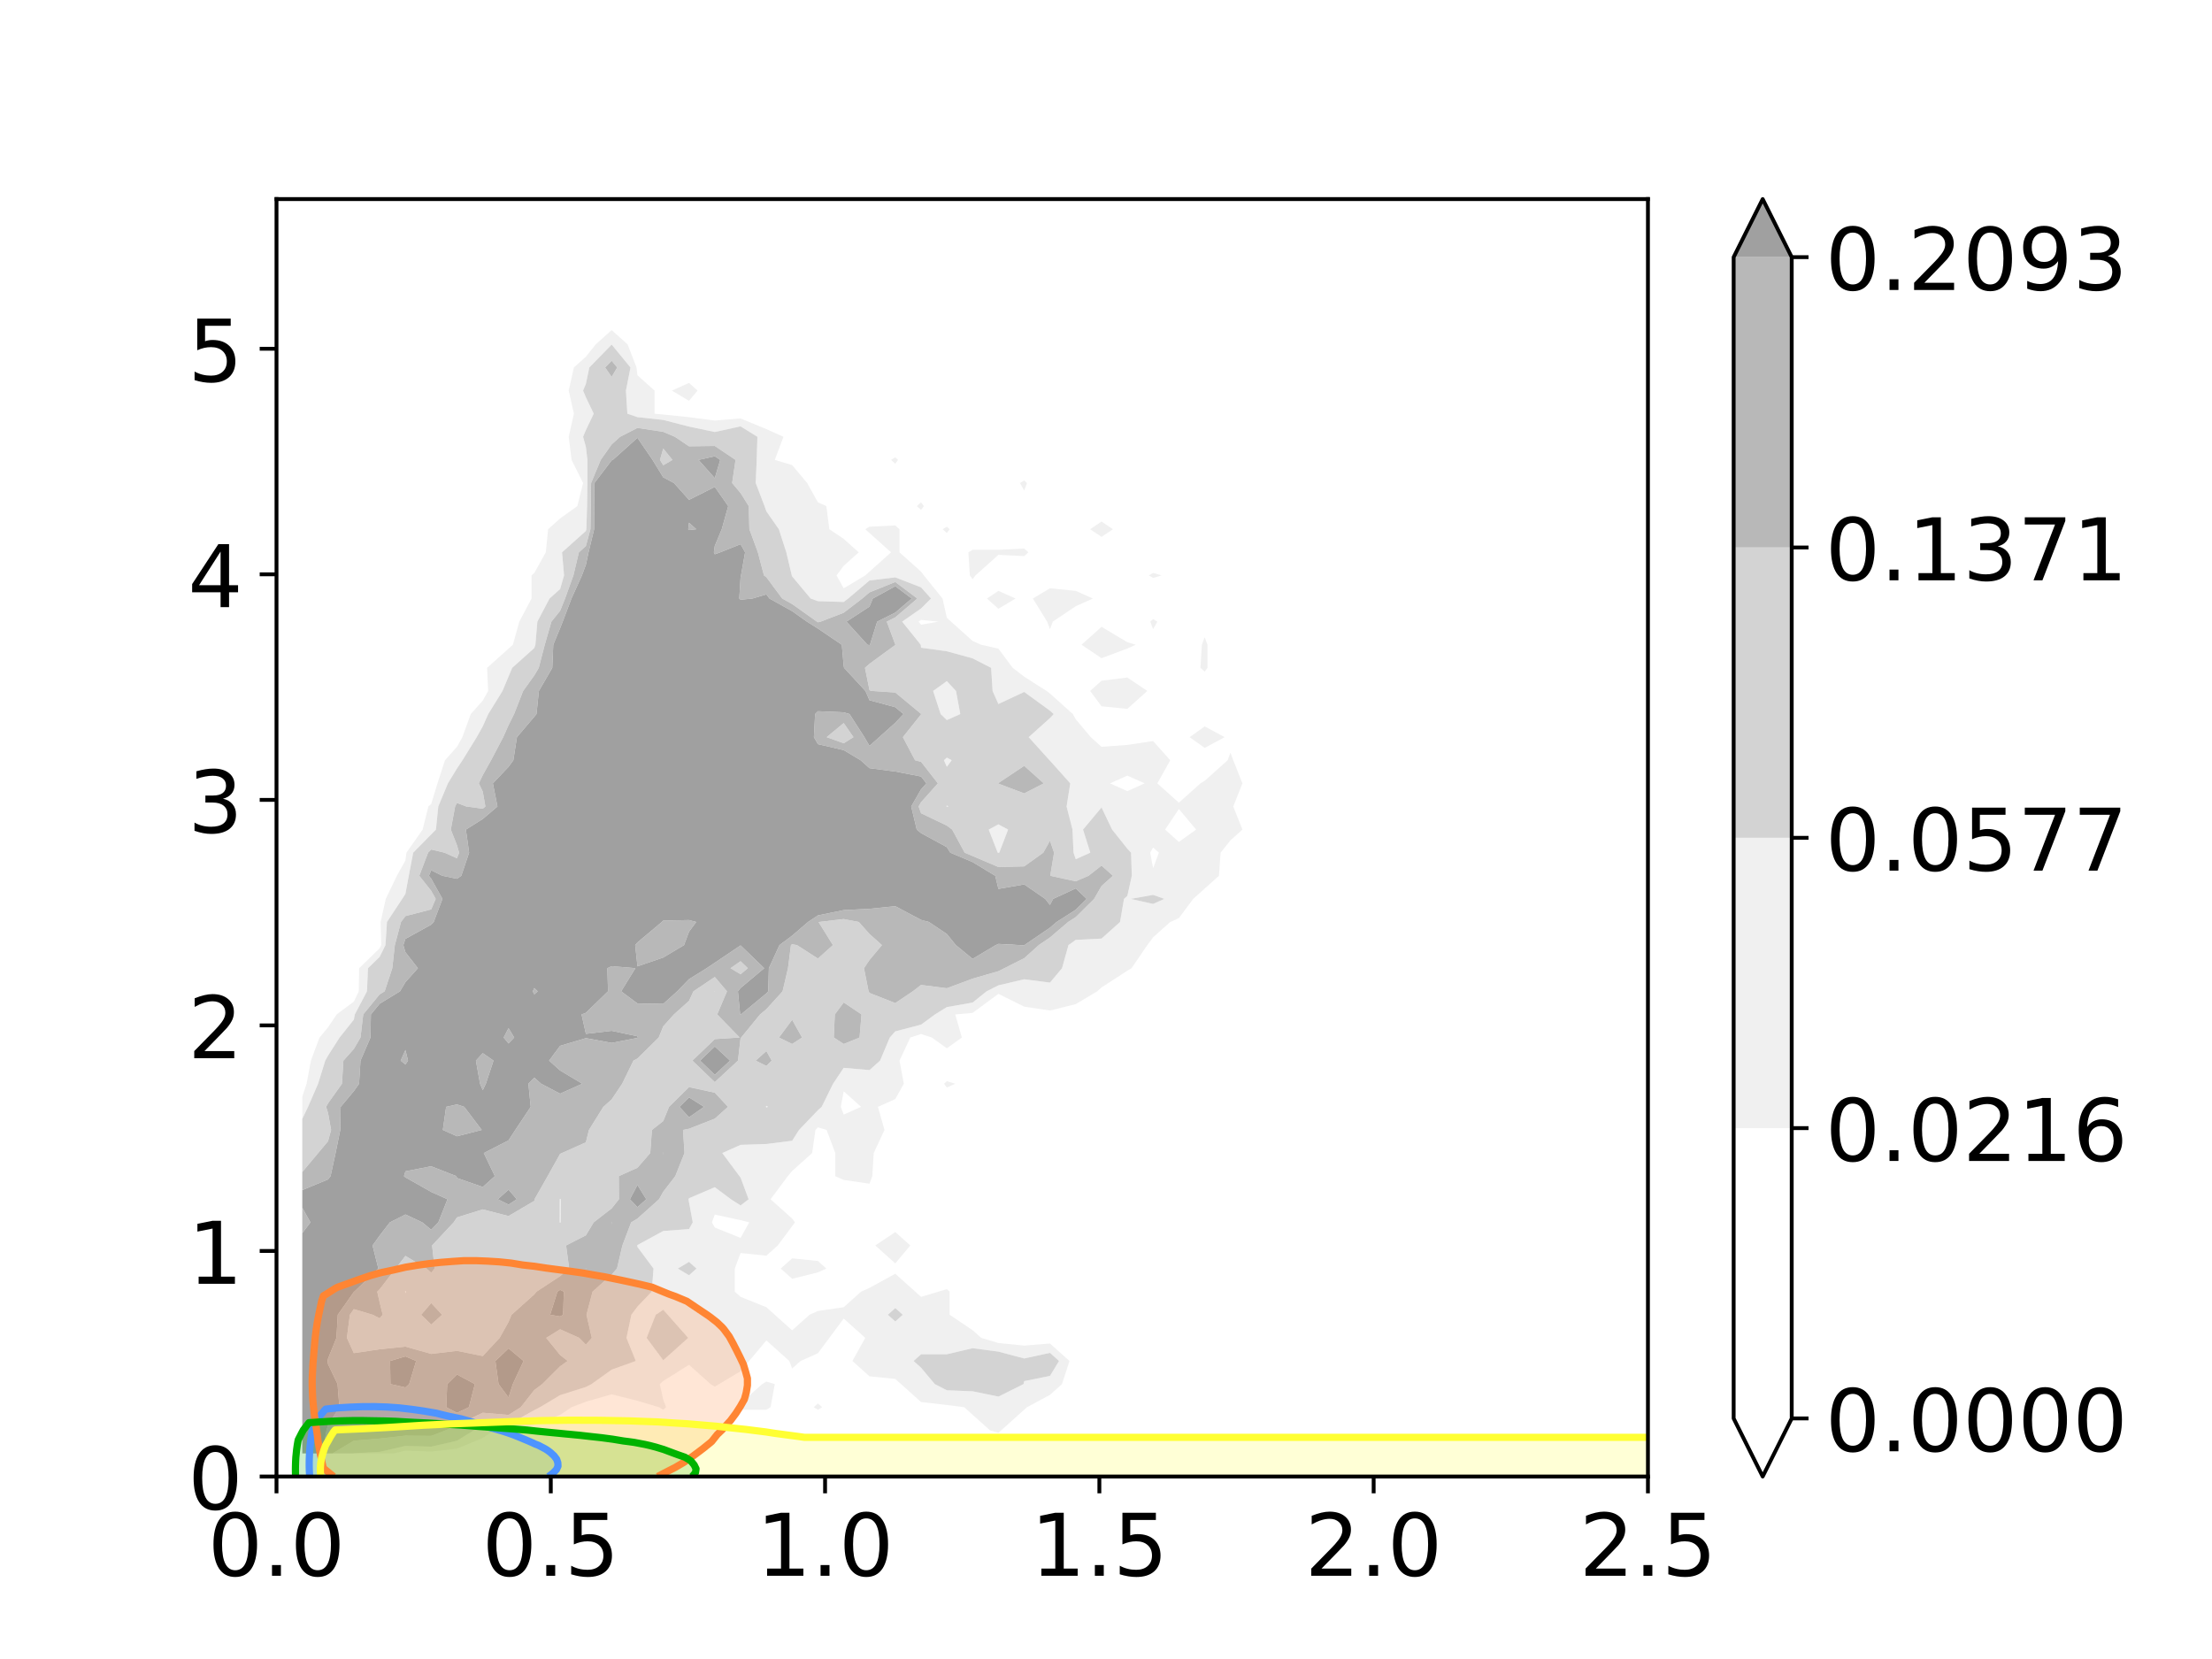 <?xml version="1.0" encoding="utf-8" standalone="no"?>
<!DOCTYPE svg PUBLIC "-//W3C//DTD SVG 1.1//EN"
  "http://www.w3.org/Graphics/SVG/1.1/DTD/svg11.dtd">
<!-- Created with matplotlib (https://matplotlib.org/) -->
<svg height="345.6pt" version="1.1" viewBox="0 0 460.8 345.6" width="460.8pt" xmlns="http://www.w3.org/2000/svg" xmlns:xlink="http://www.w3.org/1999/xlink">
 <defs>
  <style type="text/css">
*{stroke-linecap:butt;stroke-linejoin:round;}
  </style>
 </defs>
 <g id="figure_1">
  <g id="patch_1">
   <path d="M 0 345.6 
L 460.8 345.6 
L 460.8 0 
L 0 0 
z
" style="fill:#ffffff;"/>
  </g>
  <g id="axes_1">
   <g id="patch_2">
    <path d="M 57.6 307.584 
L 343.296 307.584 
L 343.296 41.472 
L 57.6 41.472 
z
" style="fill:#ffffff;"/>
   </g>
   <g id="PathCollection_1"/>
   <g id="PathCollection_2">
    <path clip-path="url(#p99907de5a8)" d="M 84.455 302.771 
L 89.826 302.771 
L 95.196 302.771 
L 100.567 302.771 
L 105.938 302.771 
L 111.309 302.771 
L 116.68 302.771 
L 122.051 302.771 
L 127.422 302.771 
L 132.793 302.771 
L 138.164 302.771 
L 143.535 302.771 
L 148.906 302.771 
L 154.277 302.771 
L 159.648 302.771 
L 165.019 302.771 
L 170.389 302.771 
L 175.76 302.771 
L 181.131 302.771 
L 186.502 302.771 
L 191.873 302.771 
L 197.244 302.771 
L 202.615 302.771 
L 207.986 302.771 
L 213.357 302.771 
L 218.728 302.771 
L 224.099 302.771 
L 229.47 302.771 
L 234.841 302.771 
L 240.212 302.771 
L 245.582 302.771 
L 250.953 302.771 
L 256.324 302.771 
L 261.695 302.771 
L 267.066 302.771 
L 272.437 302.771 
L 277.808 302.771 
L 283.179 302.771 
L 288.55 302.771 
L 293.921 302.771 
L 299.292 302.771 
L 304.663 302.771 
L 310.034 302.771 
L 315.405 302.771 
L 320.775 302.771 
L 326.146 302.771 
L 331.517 302.771 
L 336.888 302.771 
L 342.259 302.771 
L 347.63 302.771 
L 353.001 302.771 
L 358.372 302.771 
L 363.743 302.771 
L 369.114 302.771 
L 374.485 302.771 
L 379.856 302.771 
L 385.227 302.771 
L 390.598 302.771 
L 395.968 302.771 
L 401.339 302.771 
L 406.71 302.771 
L 412.081 302.771 
L 417.452 302.771 
L 422.823 302.771 
L 428.194 302.771 
L 433.565 302.771 
L 438.936 302.771 
L 444.307 302.771 
L 449.678 302.771 
L 455.049 302.771 
L 460.42 302.771 
L 465.791 302.771 
L 471.161 302.771 
L 476.532 302.771 
L 481.903 302.771 
L 487.274 302.771 
L 492.645 302.771 
L 498.016 302.771 
L 503.387 302.771 
L 508.758 302.771 
L 514.129 302.771 
L 519.5 302.771 
L 524.871 302.771 
L 530.242 302.771 
L 535.613 302.771 
L 540.984 302.771 
L 546.354 302.771 
L 551.725 302.771 
L 557.096 302.771 
L 562.467 302.771 
L 567.838 302.771 
L 573.209 302.771 
L 578.58 302.771 
L 583.951 302.771 
L 589.322 302.771 
L 594.693 302.771 
L 600.064 302.771 
L 605.435 302.771 
L 610.806 302.771 
L 616.177 302.771 
L 621.547 302.771 
L 626.918 302.771 
L 632.289 302.771 
L 637.66 302.771 
L 643.031 302.771 
L 648.402 302.771 
L 653.773 302.771 
L 659.144 302.771 
L 664.515 302.771 
L 669.886 302.771 
L 675.257 302.771 
L 680.628 302.771 
L 685.999 302.771 
L 691.37 302.771 
L 696.74 302.771 
L 702.111 302.771 
L 707.482 302.771 
L 712.853 302.771 
L 718.224 302.771 
L 723.595 302.771 
L 728.966 302.771 
L 734.337 302.771 
L 739.708 302.771 
L 745.079 302.771 
L 750.45 302.771 
L 755.821 302.771 
L 761.192 302.771 
L 766.563 302.771 
L 771.933 302.771 
L 777.304 302.771 
L 782.675 302.771 
L 788.046 302.771 
L 793.417 302.771 
L 798.788 302.771 
L 804.159 302.771 
L 809.53 302.771 
L 814.901 302.771 
L 820.272 302.771 
L 825.643 302.771 
L 831.014 302.771 
L 836.385 302.771 
L 841.756 302.771 
L 847.126 302.771 
L 852.497 302.771 
L 857.868 302.771 
L 863.239 302.771 
L 868.61 302.771 
L 873.981 302.771 
L 879.352 302.771 
L 884.723 302.771 
L 890.094 302.771 
L 895.465 302.771 
L 900.836 302.771 
L 906.207 302.771 
L 911.578 302.771 
L 916.949 302.771 
L 922.319 302.771 
L 927.69 302.771 
L 933.061 302.771 
L 938.432 302.771 
L 943.803 302.771 
L 949.174 302.771 
L 954.545 302.771 
L 959.916 302.771 
L 965.287 302.771 
L 970.658 302.771 
L 976.029 302.771 
L 981.4 302.771 
L 986.771 302.771 
L 992.142 302.771 
L 997.512 302.771 
L 1002.883 302.771 
L 1008.254 302.771 
L 1013.625 302.771 
L 1018.996 302.771 
L 1024.367 302.771 
L 1029.738 302.771 
L 1035.109 302.771 
L 1040.48 302.771 
L 1045.851 302.771 
L 1051.222 302.771 
L 1056.593 302.771 
L 1061.964 302.771 
L 1067.334 302.771 
L 1072.705 302.771 
L 1078.076 302.771 
L 1083.447 302.771 
L 1088.818 302.771 
L 1094.189 302.771 
L 1099.56 302.771 
L 1104.931 302.771 
L 1110.302 302.771 
L 1115.673 302.771 
L 1121.044 302.771 
L 1126.415 302.771 
L 1131.786 302.771 
L 1137.157 302.771 
L 1142.527 302.771 
L 1147.898 302.771 
L 1153.269 302.771 
L 1158.64 302.771 
L 1164.011 302.771 
L 1169.382 302.771 
L 1174.753 302.771 
L 1180.124 302.771 
L 1185.495 302.771 
L 1190.866 302.771 
L 1196.237 302.771 
L 1196.237 297.958 
L 1196.237 293.145 
L 1196.237 288.332 
L 1196.237 283.518 
L 1196.237 278.705 
L 1196.237 273.892 
L 1196.237 269.079 
L 1196.237 264.266 
L 1196.237 259.453 
L 1196.237 254.64 
L 1196.237 249.827 
L 1196.237 245.013 
L 1196.237 240.2 
L 1196.237 235.387 
L 1196.237 230.574 
L 1196.237 225.761 
L 1196.237 220.948 
L 1196.237 216.135 
L 1196.237 211.322 
L 1196.237 206.508 
L 1196.237 201.695 
L 1196.237 196.882 
L 1196.237 192.069 
L 1196.237 187.256 
L 1196.237 182.443 
L 1196.237 177.63 
L 1196.237 172.817 
L 1196.237 168.003 
L 1196.237 163.19 
L 1196.237 158.377 
L 1196.237 153.564 
L 1196.237 148.751 
L 1196.237 143.938 
L 1196.237 139.125 
L 1196.237 134.312 
L 1196.237 129.498 
L 1196.237 124.685 
L 1196.237 119.872 
L 1196.237 115.059 
L 1196.237 110.246 
L 1196.237 105.433 
L 1196.237 100.62 
L 1196.237 95.807 
L 1196.237 90.993 
L 1196.237 86.18 
L 1196.237 81.367 
L 1196.237 76.554 
L 1196.237 71.741 
L 1196.237 66.928 
L 1196.237 62.115 
L 1196.237 57.302 
L 1196.237 52.488 
L 1196.237 47.675 
L 1196.237 42.862 
L 1196.237 38.049 
L 1196.237 33.236 
L 1196.237 28.423 
L 1196.237 23.61 
L 1196.237 18.797 
L 1196.237 13.983 
L 1196.237 9.17 
L 1196.237 4.357 
L 1196.237 -0.456 
L 1196.237 -5.269 
L 1196.237 -10.082 
L 1196.237 -14.895 
L 1196.237 -19.708 
L 1196.237 -24.522 
L 1196.237 -29.335 
L 1196.237 -34.148 
L 1196.237 -38.961 
L 1196.237 -43.774 
L 1196.237 -48.587 
L 1196.237 -53.4 
L 1196.237 -58.213 
L 1196.237 -63.027 
L 1196.237 -67.84 
L 1196.237 -72.653 
L 1196.237 -77.466 
L 1196.237 -82.279 
L 1196.237 -87.092 
L 1196.237 -91.905 
L 1196.237 -96.718 
L 1196.237 -101.532 
L 1196.237 -106.345 
L 1196.237 -111.158 
L 1196.237 -115.971 
L 1196.237 -120.784 
L 1196.237 -125.597 
L 1196.237 -130.41 
L 1196.237 -135.223 
L 1196.237 -140.037 
L 1196.237 -144.85 
L 1196.237 -149.663 
L 1196.237 -154.476 
L 1196.237 -159.289 
L 1190.866 -159.289 
L 1185.495 -159.289 
L 1180.124 -159.289 
L 1174.753 -159.289 
L 1169.382 -159.289 
L 1164.011 -159.289 
L 1158.64 -159.289 
L 1153.269 -159.289 
L 1147.898 -159.289 
L 1142.527 -159.289 
L 1137.157 -159.289 
L 1131.786 -159.289 
L 1126.415 -159.289 
L 1121.044 -159.289 
L 1115.673 -159.289 
L 1110.302 -159.289 
L 1104.931 -159.289 
L 1099.56 -159.289 
L 1094.189 -159.289 
L 1088.818 -159.289 
L 1083.447 -159.289 
L 1078.076 -159.289 
L 1072.705 -159.289 
L 1067.334 -159.289 
L 1061.964 -159.289 
L 1056.593 -159.289 
L 1051.222 -159.289 
L 1045.851 -159.289 
L 1040.48 -159.289 
L 1035.109 -159.289 
L 1029.738 -159.289 
L 1024.367 -159.289 
L 1018.996 -159.289 
L 1013.625 -159.289 
L 1008.254 -159.289 
L 1002.883 -159.289 
L 997.512 -159.289 
L 992.142 -159.289 
L 986.771 -159.289 
L 981.4 -159.289 
L 976.029 -159.289 
L 970.658 -159.289 
L 965.287 -159.289 
L 959.916 -159.289 
L 954.545 -159.289 
L 949.174 -159.289 
L 943.803 -159.289 
L 938.432 -159.289 
L 933.061 -159.289 
L 927.69 -159.289 
L 922.319 -159.289 
L 916.949 -159.289 
L 911.578 -159.289 
L 906.207 -159.289 
L 900.836 -159.289 
L 895.465 -159.289 
L 890.094 -159.289 
L 884.723 -159.289 
L 879.352 -159.289 
L 873.981 -159.289 
L 868.61 -159.289 
L 863.239 -159.289 
L 857.868 -159.289 
L 852.497 -159.289 
L 847.126 -159.289 
L 841.756 -159.289 
L 836.385 -159.289 
L 831.014 -159.289 
L 825.643 -159.289 
L 820.272 -159.289 
L 814.901 -159.289 
L 809.53 -159.289 
L 804.159 -159.289 
L 798.788 -159.289 
L 793.417 -159.289 
L 788.046 -159.289 
L 782.675 -159.289 
L 777.304 -159.289 
L 771.933 -159.289 
L 766.563 -159.289 
L 761.192 -159.289 
L 755.821 -159.289 
L 750.45 -159.289 
L 745.079 -159.289 
L 739.708 -159.289 
L 734.337 -159.289 
L 728.966 -159.289 
L 723.595 -159.289 
L 718.224 -159.289 
L 712.853 -159.289 
L 707.482 -159.289 
L 702.111 -159.289 
L 696.74 -159.289 
L 691.37 -159.289 
L 685.999 -159.289 
L 680.628 -159.289 
L 675.257 -159.289 
L 669.886 -159.289 
L 664.515 -159.289 
L 659.144 -159.289 
L 653.773 -159.289 
L 648.402 -159.289 
L 643.031 -159.289 
L 637.66 -159.289 
L 632.289 -159.289 
L 626.918 -159.289 
L 621.547 -159.289 
L 616.177 -159.289 
L 610.806 -159.289 
L 605.435 -159.289 
L 600.064 -159.289 
L 594.693 -159.289 
L 589.322 -159.289 
L 583.951 -159.289 
L 578.58 -159.289 
L 573.209 -159.289 
L 567.838 -159.289 
L 562.467 -159.289 
L 557.096 -159.289 
L 551.725 -159.289 
L 546.354 -159.289 
L 540.984 -159.289 
L 535.613 -159.289 
L 530.242 -159.289 
L 524.871 -159.289 
L 519.5 -159.289 
L 514.129 -159.289 
L 508.758 -159.289 
L 503.387 -159.289 
L 498.016 -159.289 
L 492.645 -159.289 
L 487.274 -159.289 
L 481.903 -159.289 
L 476.532 -159.289 
L 471.161 -159.289 
L 465.791 -159.289 
L 460.42 -159.289 
L 455.049 -159.289 
L 449.678 -159.289 
L 444.307 -159.289 
L 438.936 -159.289 
L 433.565 -159.289 
L 428.194 -159.289 
L 422.823 -159.289 
L 417.452 -159.289 
L 412.081 -159.289 
L 406.71 -159.289 
L 401.339 -159.289 
L 395.968 -159.289 
L 390.598 -159.289 
L 385.227 -159.289 
L 379.856 -159.289 
L 374.485 -159.289 
L 369.114 -159.289 
L 363.743 -159.289 
L 358.372 -159.289 
L 353.001 -159.289 
L 347.63 -159.289 
L 342.259 -159.289 
L 336.888 -159.289 
L 331.517 -159.289 
L 326.146 -159.289 
L 320.775 -159.289 
L 315.405 -159.289 
L 310.034 -159.289 
L 304.663 -159.289 
L 299.292 -159.289 
L 293.921 -159.289 
L 288.55 -159.289 
L 283.179 -159.289 
L 277.808 -159.289 
L 272.437 -159.289 
L 267.066 -159.289 
L 261.695 -159.289 
L 256.324 -159.289 
L 250.953 -159.289 
L 245.582 -159.289 
L 240.212 -159.289 
L 234.841 -159.289 
L 229.47 -159.289 
L 224.099 -159.289 
L 218.728 -159.289 
L 213.357 -159.289 
L 207.986 -159.289 
L 202.615 -159.289 
L 197.244 -159.289 
L 191.873 -159.289 
L 186.502 -159.289 
L 181.131 -159.289 
L 175.76 -159.289 
L 170.389 -159.289 
L 165.019 -159.289 
L 159.648 -159.289 
L 154.277 -159.289 
L 148.906 -159.289 
L 143.535 -159.289 
L 138.164 -159.289 
L 132.793 -159.289 
L 127.422 -159.289 
L 122.051 -159.289 
L 116.68 -159.289 
L 111.309 -159.289 
L 105.938 -159.289 
L 100.567 -159.289 
L 95.196 -159.289 
L 89.826 -159.289 
L 84.455 -159.289 
L 79.084 -159.289 
L 73.713 -159.289 
L 68.342 -159.289 
L 62.971 -159.289 
L 62.971 -154.476 
L 62.971 -149.663 
L 62.971 -144.85 
L 62.971 -140.037 
L 62.971 -135.223 
L 62.971 -130.41 
L 62.971 -125.597 
L 62.971 -120.784 
L 62.971 -115.971 
L 62.971 -111.158 
L 62.971 -106.345 
L 62.971 -101.532 
L 62.971 -96.718 
L 62.971 -91.905 
L 62.971 -87.092 
L 62.971 -82.279 
L 62.971 -77.466 
L 62.971 -72.653 
L 62.971 -67.84 
L 62.971 -63.027 
L 62.971 -58.213 
L 62.971 -53.4 
L 62.971 -48.587 
L 62.971 -43.774 
L 62.971 -38.961 
L 62.971 -34.148 
L 62.971 -29.335 
L 62.971 -24.522 
L 62.971 -19.708 
L 62.971 -14.895 
L 62.971 -10.082 
L 62.971 -5.269 
L 62.971 -0.456 
L 62.971 4.357 
L 62.971 9.17 
L 62.971 13.983 
L 62.971 18.797 
L 62.971 23.61 
L 62.971 28.423 
L 62.971 33.236 
L 62.971 38.049 
L 62.971 42.862 
L 62.971 47.675 
L 62.971 52.488 
L 62.971 57.302 
L 62.971 62.115 
L 62.971 66.928 
L 62.971 71.741 
L 62.971 76.554 
L 62.971 81.367 
L 62.971 86.18 
L 62.971 90.993 
L 62.971 95.807 
L 62.971 100.62 
L 62.971 105.433 
L 62.971 110.246 
L 62.971 115.059 
L 62.971 119.872 
L 62.971 124.685 
L 62.971 129.498 
L 62.971 134.312 
L 62.971 139.125 
L 62.971 143.938 
L 62.971 148.751 
L 62.971 153.564 
L 62.971 158.377 
L 62.971 163.19 
L 62.971 168.003 
L 62.971 172.817 
L 62.971 177.63 
L 62.971 182.443 
L 62.971 187.256 
L 62.971 192.069 
L 62.971 196.882 
L 62.971 201.695 
L 62.971 206.508 
L 62.971 211.322 
L 62.971 216.135 
L 62.971 220.948 
L 62.971 225.761 
L 62.971 228.445 
L 63.87 225.761 
L 64.766 220.948 
L 66.56 216.135 
L 68.342 214.006 
L 70.139 211.322 
L 73.713 208.653 
L 74.738 206.508 
L 74.817 201.695 
L 79.084 197.553 
L 79.417 196.882 
L 79.285 192.069 
L 80.367 187.256 
L 82.673 182.443 
L 84.455 179.25 
L 84.667 177.63 
L 88.044 172.817 
L 89.24 168.003 
L 89.826 167.479 
L 91.131 163.19 
L 92.697 158.377 
L 95.196 155.577 
L 96.32 153.564 
L 98.068 148.751 
L 100.567 145.951 
L 101.691 143.938 
L 101.471 139.125 
L 105.938 135.122 
L 106.842 134.312 
L 108.185 129.498 
L 110.724 124.685 
L 110.724 119.872 
L 111.309 119.348 
L 113.702 115.059 
L 114.181 110.246 
L 116.68 108.006 
L 120.27 105.433 
L 121.466 100.62 
L 119.073 95.807 
L 118.475 90.993 
L 119.552 86.18 
L 118.475 81.367 
L 119.552 76.554 
L 122.051 74.314 
L 124.102 71.741 
L 127.422 68.766 
L 130.742 71.741 
L 132.603 76.554 
L 132.793 78.174 
L 136.356 81.367 
L 136.356 86.18 
L 138.164 86.351 
L 143.535 86.912 
L 148.906 87.61 
L 154.277 87.17 
L 159.648 89.397 
L 163.211 90.993 
L 161.403 95.807 
L 165.019 96.887 
L 168.143 100.62 
L 170.389 104.646 
L 172.145 105.433 
L 172.765 110.246 
L 175.76 112.259 
L 178.885 115.059 
L 175.76 117.859 
L 174.263 119.872 
L 175.76 122.557 
L 180.254 119.872 
L 181.131 119.086 
L 185.625 115.059 
L 181.131 111.032 
L 180.254 110.246 
L 181.131 109.722 
L 186.502 109.459 
L 187.38 110.246 
L 187.38 115.059 
L 191.873 119.086 
L 192.458 119.872 
L 196.345 124.685 
L 197.244 128.712 
L 198.122 129.498 
L 202.615 133.525 
L 204.37 134.312 
L 207.986 135.122 
L 210.964 139.125 
L 213.357 140.963 
L 218.005 143.938 
L 218.728 144.478 
L 223.496 148.751 
L 224.099 149.831 
L 227.223 153.564 
L 229.47 155.577 
L 234.841 155.184 
L 240.212 154.374 
L 243.785 158.377 
L 241.089 163.19 
L 245.582 167.217 
L 250.076 163.19 
L 250.953 162.666 
L 255.739 158.377 
L 256.324 156.804 
L 256.909 158.377 
L 258.824 163.19 
L 256.909 168.003 
L 258.824 172.817 
L 256.324 175.056 
L 254.273 177.63 
L 253.931 182.443 
L 250.953 185.112 
L 248.561 187.256 
L 245.582 191.259 
L 243.775 192.069 
L 240.212 195.262 
L 239.006 196.882 
L 235.718 201.695 
L 234.841 202.22 
L 229.47 205.698 
L 228.566 206.508 
L 224.099 209.177 
L 218.728 210.512 
L 213.357 209.701 
L 207.986 207.033 
L 202.615 210.998 
L 198.999 211.322 
L 200.368 216.135 
L 197.244 218.375 
L 194.12 216.135 
L 191.873 215.403 
L 189.627 216.135 
L 187.38 220.948 
L 188.284 225.761 
L 186.502 228.954 
L 182.887 230.574 
L 184.256 235.387 
L 182.009 240.2 
L 181.716 245.013 
L 181.131 246.586 
L 175.76 245.8 
L 174.005 245.013 
L 174.005 240.2 
L 172.197 235.387 
L 170.389 234.847 
L 169.873 235.387 
L 169.184 240.2 
L 165.019 243.933 
L 164.115 245.013 
L 160.525 249.827 
L 165.019 253.853 
L 165.604 254.64 
L 165.019 255.426 
L 162.023 259.453 
L 159.648 261.581 
L 154.277 261.026 
L 153.072 264.266 
L 153.072 269.079 
L 154.277 270.159 
L 159.648 272.319 
L 161.403 273.892 
L 165.019 277.132 
L 168.634 273.892 
L 170.389 273.106 
L 175.76 272.319 
L 179.376 269.079 
L 181.131 268.292 
L 186.502 265.346 
L 190.668 269.079 
L 191.873 270.159 
L 195.489 269.079 
L 197.244 268.555 
L 197.829 269.079 
L 197.829 273.892 
L 202.615 277.109 
L 204.397 278.705 
L 207.986 279.777 
L 213.357 280.314 
L 218.728 279.875 
L 222.794 283.518 
L 221.227 288.332 
L 218.728 290.571 
L 213.942 293.145 
L 213.357 293.669 
L 208.571 297.958 
L 207.986 298.482 
L 206.231 297.958 
L 202.615 294.718 
L 200.86 293.145 
L 197.244 292.682 
L 191.873 292.065 
L 187.707 288.332 
L 186.502 287.251 
L 181.131 286.711 
L 177.568 283.518 
L 180.254 278.705 
L 175.76 274.679 
L 172.765 278.705 
L 170.389 281.898 
L 166.774 283.518 
L 165.019 285.091 
L 164.433 283.518 
L 159.648 279.23 
L 156.058 283.518 
L 154.277 285.647 
L 149.783 288.332 
L 148.906 288.856 
L 148.028 288.332 
L 143.535 284.305 
L 138.164 287.683 
L 137.441 288.332 
L 138.164 291.572 
L 138.749 293.145 
L 138.164 293.669 
L 137.286 293.145 
L 132.793 291.802 
L 127.422 290.46 
L 122.051 291.994 
L 119.056 293.145 
L 116.68 294.741 
L 111.309 296.807 
L 105.938 297.622 
L 102.943 297.958 
L 100.567 299.554 
L 95.196 301.781 
L 89.826 302.387 
L 84.455 302.186 
L 82.062 302.771 
z
M 153.692 293.145 
L 154.277 292.358 
L 158.77 288.332 
L 159.648 287.807 
L 161.403 288.332 
L 160.525 293.145 
L 159.648 293.669 
L 154.277 293.669 
z
M 169.512 293.145 
L 170.389 292.358 
L 171.267 293.145 
L 170.389 293.669 
z
M 162.643 264.266 
L 165.019 262.137 
L 170.389 262.693 
L 172.145 264.266 
L 170.389 265.052 
L 165.019 266.395 
z
M 182.337 259.453 
L 186.502 256.653 
L 189.627 259.453 
L 186.502 263.186 
z
M 196.659 225.761 
L 197.244 225.237 
L 198.999 225.761 
L 197.244 226.547 
z
M 247.829 153.564 
L 250.953 151.324 
L 255.119 153.564 
L 250.953 155.804 
z
M 227.094 143.938 
L 229.47 141.809 
L 234.841 141.138 
L 239.006 143.938 
L 234.841 147.671 
L 229.47 147.131 
z
M 250.076 139.125 
L 250.368 134.312 
L 250.953 132.738 
L 251.539 134.312 
L 251.539 139.125 
L 250.953 139.911 
z
M 225.304 134.312 
L 229.47 130.578 
L 234.841 133.787 
L 236.596 134.312 
L 234.841 135.098 
L 229.47 137.111 
z
M 218.143 129.498 
L 215.165 124.685 
L 218.728 122.557 
L 224.099 123.089 
L 227.662 124.685 
L 224.099 126.282 
L 219.313 129.498 
L 218.728 131.071 
z
M 239.626 129.498 
L 240.212 128.974 
L 241.089 129.498 
L 240.212 131.071 
z
M 205.611 124.685 
L 207.986 123.089 
L 211.549 124.685 
L 207.986 126.814 
z
M 202.03 119.872 
L 201.737 115.059 
L 202.615 114.535 
L 207.986 114.535 
L 213.357 114.273 
L 214.235 115.059 
L 213.357 115.846 
L 207.986 115.583 
L 203.2 119.872 
L 202.615 120.659 
z
M 239.334 119.872 
L 240.212 119.348 
L 241.967 119.872 
L 240.212 120.397 
z
M 196.366 110.246 
L 197.244 109.722 
L 197.829 110.246 
L 197.244 111.032 
z
M 227.094 110.246 
L 229.47 108.649 
L 231.845 110.246 
L 229.47 111.842 
z
M 190.996 105.433 
L 191.873 104.646 
L 192.458 105.433 
L 191.873 106.219 
z
M 212.479 100.62 
L 213.357 100.095 
L 213.942 100.62 
L 213.357 102.193 
z
M 185.625 95.807 
L 186.502 95.282 
L 187.087 95.807 
L 186.502 96.593 
z
M 139.972 81.367 
L 143.535 79.771 
L 145.316 81.367 
L 143.535 83.496 
z
" style="fill:#ffffff;"/>
    <path clip-path="url(#p99907de5a8)" d="M 148.906 255.72 
L 154.277 257.88 
L 156.084 254.64 
L 154.277 254.177 
L 148.906 253.02 
L 148.303 254.64 
z
" style="fill:#ffffff;"/>
    <path clip-path="url(#p99907de5a8)" d="M 175.76 232.194 
L 179.376 230.574 
L 175.76 227.334 
L 175.158 230.574 
z
" style="fill:#ffffff;"/>
    <path clip-path="url(#p99907de5a8)" d="M 240.212 180.87 
L 241.417 177.63 
L 240.212 176.55 
L 239.609 177.63 
z
" style="fill:#ffffff;"/>
    <path clip-path="url(#p99907de5a8)" d="M 245.582 175.39 
L 249.172 172.817 
L 245.582 168.528 
L 242.711 172.817 
z
" style="fill:#ffffff;"/>
    <path clip-path="url(#p99907de5a8)" d="M 234.841 164.81 
L 238.456 163.19 
L 234.841 161.57 
L 231.225 163.19 
z
" style="fill:#ffffff;"/>
    <path clip-path="url(#p99907de5a8)" d="M 191.873 130.146 
L 195.489 129.498 
L 191.873 129.138 
L 191.357 129.498 
z
" style="fill:#ffffff;"/>
   </g>
   <g id="PathCollection_3">
    <path clip-path="url(#p99907de5a8)" d="M 73.713 302.771 
L 79.084 302.771 
L 82.062 302.771 
L 84.455 302.186 
L 89.826 302.387 
L 95.196 301.781 
L 100.567 299.554 
L 102.943 297.958 
L 105.938 297.622 
L 111.309 296.807 
L 116.68 294.741 
L 119.056 293.145 
L 122.051 291.994 
L 127.422 290.46 
L 132.793 291.802 
L 137.286 293.145 
L 138.164 293.669 
L 138.749 293.145 
L 138.164 291.572 
L 137.441 288.332 
L 138.164 287.683 
L 143.535 284.305 
L 148.028 288.332 
L 148.906 288.856 
L 149.783 288.332 
L 154.277 285.647 
L 156.058 283.518 
L 159.648 279.23 
L 164.433 283.518 
L 165.019 285.091 
L 166.774 283.518 
L 170.389 281.898 
L 172.765 278.705 
L 175.76 274.679 
L 180.254 278.705 
L 177.568 283.518 
L 181.131 286.711 
L 186.502 287.251 
L 187.707 288.332 
L 191.873 292.065 
L 197.244 292.682 
L 200.86 293.145 
L 202.615 294.718 
L 206.231 297.958 
L 207.986 298.482 
L 208.571 297.958 
L 213.357 293.669 
L 213.942 293.145 
L 218.728 290.571 
L 221.227 288.332 
L 222.794 283.518 
L 218.728 279.875 
L 213.357 280.314 
L 207.986 279.777 
L 204.397 278.705 
L 202.615 277.109 
L 197.829 273.892 
L 197.829 269.079 
L 197.244 268.555 
L 195.489 269.079 
L 191.873 270.159 
L 190.668 269.079 
L 186.502 265.346 
L 181.131 268.292 
L 179.376 269.079 
L 175.76 272.319 
L 170.389 273.106 
L 168.634 273.892 
L 165.019 277.132 
L 161.403 273.892 
L 159.648 272.319 
L 154.277 270.159 
L 153.072 269.079 
L 153.072 264.266 
L 154.277 261.026 
L 159.648 261.581 
L 162.023 259.453 
L 165.019 255.426 
L 165.604 254.64 
L 165.019 253.853 
L 160.525 249.827 
L 164.115 245.013 
L 165.019 243.933 
L 169.184 240.2 
L 169.873 235.387 
L 170.389 234.847 
L 172.197 235.387 
L 174.005 240.2 
L 174.005 245.013 
L 175.76 245.8 
L 181.131 246.586 
L 181.716 245.013 
L 182.009 240.2 
L 184.256 235.387 
L 182.887 230.574 
L 186.502 228.954 
L 188.284 225.761 
L 187.38 220.948 
L 189.627 216.135 
L 191.873 215.403 
L 194.12 216.135 
L 197.244 218.375 
L 200.368 216.135 
L 198.999 211.322 
L 202.615 210.998 
L 207.986 207.033 
L 213.357 209.701 
L 218.728 210.512 
L 224.099 209.177 
L 228.566 206.508 
L 229.47 205.698 
L 234.841 202.22 
L 235.718 201.695 
L 239.006 196.882 
L 240.212 195.262 
L 243.775 192.069 
L 245.582 191.259 
L 248.561 187.256 
L 250.953 185.112 
L 253.931 182.443 
L 254.273 177.63 
L 256.324 175.056 
L 258.824 172.817 
L 256.909 168.003 
L 258.824 163.19 
L 256.909 158.377 
L 256.324 156.804 
L 255.739 158.377 
L 250.953 162.666 
L 250.076 163.19 
L 245.582 167.217 
L 241.089 163.19 
L 243.785 158.377 
L 240.212 154.374 
L 234.841 155.184 
L 229.47 155.577 
L 227.223 153.564 
L 224.099 149.831 
L 223.496 148.751 
L 218.728 144.478 
L 218.005 143.938 
L 213.357 140.963 
L 210.964 139.125 
L 207.986 135.122 
L 204.37 134.312 
L 202.615 133.525 
L 198.122 129.498 
L 197.244 128.712 
L 196.345 124.685 
L 192.458 119.872 
L 191.873 119.086 
L 187.38 115.059 
L 187.38 110.246 
L 186.502 109.459 
L 181.131 109.722 
L 180.254 110.246 
L 181.131 111.032 
L 185.625 115.059 
L 181.131 119.086 
L 180.254 119.872 
L 175.76 122.557 
L 174.263 119.872 
L 175.76 117.859 
L 178.885 115.059 
L 175.76 112.259 
L 172.765 110.246 
L 172.145 105.433 
L 170.389 104.646 
L 168.143 100.62 
L 165.019 96.887 
L 161.403 95.807 
L 163.211 90.993 
L 159.648 89.397 
L 154.277 87.17 
L 148.906 87.61 
L 143.535 86.912 
L 138.164 86.351 
L 136.356 86.18 
L 136.356 81.367 
L 132.793 78.174 
L 132.603 76.554 
L 130.742 71.741 
L 127.422 68.766 
L 124.102 71.741 
L 122.051 74.314 
L 119.552 76.554 
L 118.475 81.367 
L 119.552 86.18 
L 118.475 90.993 
L 119.073 95.807 
L 121.466 100.62 
L 120.27 105.433 
L 116.68 108.006 
L 114.181 110.246 
L 113.702 115.059 
L 111.309 119.348 
L 110.724 119.872 
L 110.724 124.685 
L 108.185 129.498 
L 106.842 134.312 
L 105.938 135.122 
L 101.471 139.125 
L 101.691 143.938 
L 100.567 145.951 
L 98.068 148.751 
L 96.32 153.564 
L 95.196 155.577 
L 92.697 158.377 
L 91.131 163.19 
L 89.826 167.479 
L 89.24 168.003 
L 88.044 172.817 
L 84.667 177.63 
L 84.455 179.25 
L 82.673 182.443 
L 80.367 187.256 
L 79.285 192.069 
L 79.417 196.882 
L 79.084 197.553 
L 74.817 201.695 
L 74.738 206.508 
L 73.713 208.653 
L 70.139 211.322 
L 68.342 214.006 
L 66.56 216.135 
L 64.766 220.948 
L 63.87 225.761 
L 62.971 228.445 
L 62.971 230.574 
L 62.971 233.084 
L 64.171 230.574 
L 66.262 225.761 
L 67.757 220.948 
L 68.342 219.899 
L 70.742 216.135 
L 73.713 212.408 
L 73.915 211.322 
L 76.448 206.508 
L 76.658 201.695 
L 79.084 199.34 
L 80.303 196.882 
L 80.614 192.069 
L 83.786 187.256 
L 84.455 186.207 
L 85.155 182.443 
L 86.075 177.63 
L 89.826 173.82 
L 90.814 172.817 
L 91.304 168.003 
L 93.306 163.19 
L 95.196 160.085 
L 96.34 158.377 
L 99.311 153.564 
L 100.567 151.312 
L 101.711 148.751 
L 104.682 143.938 
L 105.938 140.935 
L 106.696 139.125 
L 111.309 134.99 
L 111.534 134.312 
L 111.944 129.498 
L 114.477 124.685 
L 116.68 122.711 
L 117.501 119.872 
L 117.084 115.059 
L 122.051 110.608 
L 122.149 110.246 
L 122.298 105.433 
L 122.372 100.62 
L 122.37 95.807 
L 122.051 93.091 
L 121.466 90.993 
L 122.051 89.595 
L 123.684 86.18 
L 122.051 82.765 
L 121.466 81.367 
L 122.051 79.969 
L 122.766 76.554 
L 127.422 71.785 
L 131.343 76.554 
L 130.393 81.367 
L 130.693 86.18 
L 132.793 86.897 
L 138.164 87.479 
L 143.535 88.862 
L 148.906 89.993 
L 154.277 88.82 
L 157.781 90.993 
L 157.632 95.807 
L 157.43 100.62 
L 159.269 105.433 
L 159.648 106.519 
L 162.247 110.246 
L 163.806 115.059 
L 164.942 119.872 
L 165.019 120.078 
L 168.874 124.685 
L 170.389 125.228 
L 175.76 125.402 
L 176.694 124.685 
L 181.131 120.918 
L 186.502 120.278 
L 191.873 122.356 
L 193.953 124.685 
L 191.873 126.756 
L 187.938 129.498 
L 191.804 134.312 
L 191.873 134.93 
L 197.244 135.669 
L 202.615 137.15 
L 206.471 139.125 
L 206.774 143.938 
L 207.986 146.654 
L 213.357 144.144 
L 218.728 148.052 
L 219.508 148.751 
L 218.728 149.59 
L 214.293 153.564 
L 218.642 158.377 
L 218.728 158.454 
L 222.956 163.19 
L 222.193 168.003 
L 223.425 172.817 
L 223.633 177.63 
L 224.099 178.988 
L 227.129 177.63 
L 225.614 172.817 
L 229.47 168.21 
L 231.673 172.817 
L 234.841 176.791 
L 235.621 177.63 
L 235.777 182.443 
L 234.841 186.638 
L 234.151 187.256 
L 233.325 192.069 
L 229.47 195.524 
L 224.099 195.796 
L 222.584 196.882 
L 221.241 201.695 
L 218.728 204.698 
L 213.357 203.999 
L 207.986 205.266 
L 205.522 206.508 
L 202.615 208.853 
L 197.244 209.793 
L 194.78 211.322 
L 191.873 213.453 
L 186.502 214.854 
L 185.359 216.135 
L 183.335 220.948 
L 181.131 222.922 
L 175.76 222.449 
L 173.543 225.761 
L 171.17 230.574 
L 170.389 231.273 
L 166.455 235.387 
L 165.019 237.639 
L 159.648 238.318 
L 154.277 238.493 
L 150.466 240.2 
L 154.047 245.013 
L 154.277 245.323 
L 155.952 249.827 
L 154.277 251.113 
L 152.266 249.827 
L 148.906 247.317 
L 143.535 249.62 
L 143.436 249.827 
L 143.535 250.445 
L 144.315 254.64 
L 143.535 256.038 
L 138.164 256.441 
L 132.793 259.364 
L 132.752 259.453 
L 132.793 259.762 
L 136.144 264.266 
L 135.764 269.079 
L 132.793 272.185 
L 131.523 273.892 
L 130.507 278.705 
L 132.448 283.518 
L 127.422 285.32 
L 123.221 288.332 
L 122.051 288.931 
L 116.68 290.635 
L 112.48 293.145 
L 111.309 293.744 
L 105.938 296.729 
L 100.567 297.072 
L 98.7 297.958 
L 95.196 300.132 
L 89.826 301.366 
L 84.455 301.211 
L 79.084 302.451 
L 73.713 302.737 
L 73.655 302.771 
z
M 194.731 288.332 
L 191.873 284.917 
L 190.313 283.518 
L 191.873 282.12 
L 197.244 282.12 
L 202.615 280.856 
L 207.986 281.564 
L 213.357 282.994 
L 218.728 281.824 
L 220.618 283.518 
L 218.728 286.624 
L 213.357 287.713 
L 213.219 288.332 
L 207.986 290.937 
L 202.615 289.833 
L 197.244 289.618 
z
M 134.698 278.705 
L 136.604 273.892 
L 138.164 272.843 
L 139.1 273.892 
L 143.362 278.705 
L 138.164 283.364 
z
M 184.942 273.892 
L 186.502 272.494 
L 188.063 273.892 
L 186.502 275.29 
z
M 141.194 264.266 
L 143.535 262.868 
L 145.095 264.266 
L 143.535 265.664 
z
M 148.303 254.64 
L 148.906 253.02 
L 154.277 254.177 
L 156.084 254.64 
L 154.277 257.88 
L 148.906 255.72 
z
M 175.158 230.574 
L 175.76 227.334 
L 179.376 230.574 
L 175.76 232.194 
z
M 235.531 187.256 
L 240.212 186.417 
L 242.552 187.256 
L 240.212 188.305 
z
M 239.609 177.63 
L 240.212 176.55 
L 241.417 177.63 
L 240.212 180.87 
z
M 242.711 172.817 
L 245.582 168.528 
L 249.172 172.817 
L 245.582 175.39 
z
M 231.225 163.19 
L 234.841 161.57 
L 238.456 163.19 
L 234.841 164.81 
z
M 191.357 129.498 
L 191.873 129.138 
L 195.489 129.498 
L 191.873 130.146 
z
" style="fill:#f0f0f0;"/>
    <path clip-path="url(#p99907de5a8)" d="M 154.277 293.669 
L 159.648 293.669 
L 160.525 293.145 
L 161.403 288.332 
L 159.648 287.807 
L 158.77 288.332 
L 154.277 292.358 
L 153.692 293.145 
z
" style="fill:#f0f0f0;"/>
    <path clip-path="url(#p99907de5a8)" d="M 170.389 293.669 
L 171.267 293.145 
L 170.389 292.358 
L 169.512 293.145 
z
" style="fill:#f0f0f0;"/>
    <path clip-path="url(#p99907de5a8)" d="M 84.455 269.388 
L 84.593 269.079 
L 84.455 268.955 
L 84.378 269.079 
z
" style="fill:#f0f0f0;"/>
    <path clip-path="url(#p99907de5a8)" d="M 165.019 266.395 
L 170.389 265.052 
L 172.145 264.266 
L 170.389 262.693 
L 165.019 262.137 
L 162.643 264.266 
z
" style="fill:#f0f0f0;"/>
    <path clip-path="url(#p99907de5a8)" d="M 186.502 263.186 
L 189.627 259.453 
L 186.502 256.653 
L 182.337 259.453 
z
" style="fill:#f0f0f0;"/>
    <path clip-path="url(#p99907de5a8)" d="M 116.68 254.708 
L 116.795 254.64 
L 116.818 249.827 
L 116.68 249.749 
L 116.611 249.827 
L 116.604 254.64 
z
" style="fill:#f0f0f0;"/>
    <path clip-path="url(#p99907de5a8)" d="M 159.648 230.698 
L 159.993 230.574 
L 159.648 230.368 
L 159.549 230.574 
z
" style="fill:#f0f0f0;"/>
    <path clip-path="url(#p99907de5a8)" d="M 197.244 226.547 
L 198.999 225.761 
L 197.244 225.237 
L 196.659 225.761 
z
" style="fill:#f0f0f0;"/>
    <path clip-path="url(#p99907de5a8)" d="M 148.906 206.577 
L 148.939 206.508 
L 148.906 206.47 
L 148.848 206.508 
z
" style="fill:#f0f0f0;"/>
    <path clip-path="url(#p99907de5a8)" d="M 207.986 177.668 
L 208.158 177.63 
L 210.006 172.817 
L 207.986 171.73 
L 205.966 172.817 
L 207.848 177.63 
z
" style="fill:#f0f0f0;"/>
    <path clip-path="url(#p99907de5a8)" d="M 197.244 168.055 
L 197.589 168.003 
L 197.244 167.797 
L 197.146 168.003 
z
" style="fill:#f0f0f0;"/>
    <path clip-path="url(#p99907de5a8)" d="M 197.244 159.735 
L 198.254 158.377 
L 197.244 157.834 
L 196.638 158.377 
z
" style="fill:#f0f0f0;"/>
    <path clip-path="url(#p99907de5a8)" d="M 250.953 155.804 
L 255.119 153.564 
L 250.953 151.324 
L 247.829 153.564 
z
" style="fill:#f0f0f0;"/>
    <path clip-path="url(#p99907de5a8)" d="M 197.244 150.006 
L 200.045 148.751 
L 199.149 143.938 
L 197.244 141.889 
L 194.386 143.938 
L 195.952 148.751 
z
" style="fill:#f0f0f0;"/>
    <path clip-path="url(#p99907de5a8)" d="M 229.47 147.131 
L 234.841 147.671 
L 239.006 143.938 
L 234.841 141.138 
L 229.47 141.809 
L 227.094 143.938 
z
" style="fill:#f0f0f0;"/>
    <path clip-path="url(#p99907de5a8)" d="M 250.953 139.911 
L 251.539 139.125 
L 251.539 134.312 
L 250.953 132.738 
L 250.368 134.312 
L 250.076 139.125 
z
" style="fill:#f0f0f0;"/>
    <path clip-path="url(#p99907de5a8)" d="M 229.47 137.111 
L 234.841 135.098 
L 236.596 134.312 
L 234.841 133.787 
L 229.47 130.578 
L 225.304 134.312 
z
" style="fill:#f0f0f0;"/>
    <path clip-path="url(#p99907de5a8)" d="M 218.728 131.071 
L 219.313 129.498 
L 224.099 126.282 
L 227.662 124.685 
L 224.099 123.089 
L 218.728 122.557 
L 215.165 124.685 
L 218.143 129.498 
z
" style="fill:#f0f0f0;"/>
    <path clip-path="url(#p99907de5a8)" d="M 240.212 131.071 
L 241.089 129.498 
L 240.212 128.974 
L 239.626 129.498 
z
" style="fill:#f0f0f0;"/>
    <path clip-path="url(#p99907de5a8)" d="M 207.986 126.814 
L 211.549 124.685 
L 207.986 123.089 
L 205.611 124.685 
z
" style="fill:#f0f0f0;"/>
    <path clip-path="url(#p99907de5a8)" d="M 202.615 120.659 
L 203.2 119.872 
L 207.986 115.583 
L 213.357 115.846 
L 214.235 115.059 
L 213.357 114.273 
L 207.986 114.535 
L 202.615 114.535 
L 201.737 115.059 
L 202.03 119.872 
z
" style="fill:#f0f0f0;"/>
    <path clip-path="url(#p99907de5a8)" d="M 240.212 120.397 
L 241.967 119.872 
L 240.212 119.348 
L 239.334 119.872 
z
" style="fill:#f0f0f0;"/>
    <path clip-path="url(#p99907de5a8)" d="M 197.244 111.032 
L 197.829 110.246 
L 197.244 109.722 
L 196.366 110.246 
z
" style="fill:#f0f0f0;"/>
    <path clip-path="url(#p99907de5a8)" d="M 229.47 111.842 
L 231.845 110.246 
L 229.47 108.649 
L 227.094 110.246 
z
" style="fill:#f0f0f0;"/>
    <path clip-path="url(#p99907de5a8)" d="M 191.873 106.219 
L 192.458 105.433 
L 191.873 104.646 
L 190.996 105.433 
z
" style="fill:#f0f0f0;"/>
    <path clip-path="url(#p99907de5a8)" d="M 213.357 102.193 
L 213.942 100.62 
L 213.357 100.095 
L 212.479 100.62 
z
" style="fill:#f0f0f0;"/>
    <path clip-path="url(#p99907de5a8)" d="M 186.502 96.593 
L 187.087 95.807 
L 186.502 95.282 
L 185.625 95.807 
z
" style="fill:#f0f0f0;"/>
    <path clip-path="url(#p99907de5a8)" d="M 143.535 83.496 
L 145.316 81.367 
L 143.535 79.771 
L 139.972 81.367 
z
" style="fill:#f0f0f0;"/>
   </g>
   <g id="PathCollection_4">
    <path clip-path="url(#p99907de5a8)" d="M 73.713 302.737 
L 79.084 302.451 
L 84.455 301.211 
L 89.826 301.366 
L 95.196 300.132 
L 98.7 297.958 
L 100.567 297.072 
L 105.938 296.729 
L 111.309 293.744 
L 112.48 293.145 
L 116.68 290.635 
L 122.051 288.931 
L 123.221 288.332 
L 127.422 285.32 
L 132.448 283.518 
L 130.507 278.705 
L 131.523 273.892 
L 132.793 272.185 
L 135.764 269.079 
L 136.144 264.266 
L 132.793 259.762 
L 132.752 259.453 
L 132.793 259.364 
L 138.164 256.441 
L 143.535 256.038 
L 144.315 254.64 
L 143.535 250.445 
L 143.436 249.827 
L 143.535 249.62 
L 148.906 247.317 
L 152.266 249.827 
L 154.277 251.113 
L 155.952 249.827 
L 154.277 245.323 
L 154.047 245.013 
L 150.466 240.2 
L 154.277 238.493 
L 159.648 238.318 
L 165.019 237.639 
L 166.455 235.387 
L 170.389 231.273 
L 171.17 230.574 
L 173.543 225.761 
L 175.76 222.449 
L 181.131 222.922 
L 183.335 220.948 
L 185.359 216.135 
L 186.502 214.854 
L 191.873 213.453 
L 194.78 211.322 
L 197.244 209.793 
L 202.615 208.853 
L 205.522 206.508 
L 207.986 205.266 
L 213.357 203.999 
L 218.728 204.698 
L 221.241 201.695 
L 222.584 196.882 
L 224.099 195.796 
L 229.47 195.524 
L 233.325 192.069 
L 234.151 187.256 
L 234.841 186.638 
L 235.777 182.443 
L 235.621 177.63 
L 234.841 176.791 
L 231.673 172.817 
L 229.47 168.21 
L 225.614 172.817 
L 227.129 177.63 
L 224.099 178.988 
L 223.633 177.63 
L 223.425 172.817 
L 222.193 168.003 
L 222.956 163.19 
L 218.728 158.454 
L 218.642 158.377 
L 214.293 153.564 
L 218.728 149.59 
L 219.508 148.751 
L 218.728 148.052 
L 213.357 144.144 
L 207.986 146.654 
L 206.774 143.938 
L 206.471 139.125 
L 202.615 137.15 
L 197.244 135.669 
L 191.873 134.93 
L 191.804 134.312 
L 187.938 129.498 
L 191.873 126.756 
L 193.953 124.685 
L 191.873 122.356 
L 186.502 120.278 
L 181.131 120.918 
L 176.694 124.685 
L 175.76 125.402 
L 170.389 125.228 
L 168.874 124.685 
L 165.019 120.078 
L 164.942 119.872 
L 163.806 115.059 
L 162.247 110.246 
L 159.648 106.519 
L 159.269 105.433 
L 157.43 100.62 
L 157.632 95.807 
L 157.781 90.993 
L 154.277 88.82 
L 148.906 89.993 
L 143.535 88.862 
L 138.164 87.479 
L 132.793 86.897 
L 130.693 86.18 
L 130.393 81.367 
L 131.343 76.554 
L 127.422 71.785 
L 122.766 76.554 
L 122.051 79.969 
L 121.466 81.367 
L 122.051 82.765 
L 123.684 86.18 
L 122.051 89.595 
L 121.466 90.993 
L 122.051 93.091 
L 122.37 95.807 
L 122.372 100.62 
L 122.298 105.433 
L 122.149 110.246 
L 122.051 110.608 
L 117.084 115.059 
L 117.501 119.872 
L 116.68 122.711 
L 114.477 124.685 
L 111.944 129.498 
L 111.534 134.312 
L 111.309 134.99 
L 106.696 139.125 
L 105.938 140.935 
L 104.682 143.938 
L 101.711 148.751 
L 100.567 151.312 
L 99.311 153.564 
L 96.34 158.377 
L 95.196 160.085 
L 93.306 163.19 
L 91.304 168.003 
L 90.814 172.817 
L 89.826 173.82 
L 86.075 177.63 
L 85.155 182.443 
L 84.455 186.207 
L 83.786 187.256 
L 80.614 192.069 
L 80.303 196.882 
L 79.084 199.34 
L 76.658 201.695 
L 76.448 206.508 
L 73.915 211.322 
L 73.713 212.408 
L 70.742 216.135 
L 68.342 219.899 
L 67.757 220.948 
L 66.262 225.761 
L 64.171 230.574 
L 62.971 233.084 
L 62.971 235.387 
L 62.971 240.2 
L 62.971 244.155 
L 66.281 240.2 
L 68.342 237.738 
L 68.971 235.387 
L 68.342 231.861 
L 67.931 230.574 
L 68.342 229.838 
L 71.237 225.761 
L 71.539 220.948 
L 73.713 218.513 
L 75.098 216.135 
L 75.67 211.322 
L 79.084 207.149 
L 80.133 206.508 
L 81.722 201.695 
L 82.253 196.882 
L 83.539 192.069 
L 84.455 190.838 
L 89.826 189.451 
L 90.762 187.256 
L 89.826 185.577 
L 87.348 182.443 
L 89.172 177.63 
L 89.826 176.965 
L 92.605 177.63 
L 95.196 178.791 
L 95.647 177.63 
L 95.196 176.081 
L 93.911 172.817 
L 94.813 168.003 
L 95.196 167.268 
L 97.112 168.003 
L 100.567 168.468 
L 101.113 168.003 
L 100.567 164.907 
L 99.747 163.19 
L 100.567 161.474 
L 102.295 158.377 
L 104.827 153.564 
L 105.938 151.073 
L 107.09 148.751 
L 108.981 143.938 
L 111.309 140.692 
L 112.235 139.125 
L 113.484 134.312 
L 114.869 129.498 
L 116.68 127.251 
L 117.714 124.685 
L 119.451 119.872 
L 120.594 115.059 
L 122.051 113.753 
L 122.998 110.246 
L 123.072 105.433 
L 123.135 100.62 
L 125.141 95.807 
L 127.422 92.57 
L 129.181 90.993 
L 132.793 89.144 
L 138.164 89.962 
L 140.593 90.993 
L 143.535 92.971 
L 148.906 92.902 
L 153.228 95.807 
L 152.518 100.62 
L 154.277 102.721 
L 155.979 105.433 
L 156.109 110.246 
L 157.878 115.059 
L 159.148 119.872 
L 159.648 120.245 
L 162.951 124.685 
L 165.019 125.835 
L 170.172 129.498 
L 170.389 129.634 
L 170.945 129.498 
L 175.76 127.649 
L 179.619 124.685 
L 181.131 123.401 
L 186.502 121.24 
L 191.096 124.685 
L 186.502 128.611 
L 184.728 129.498 
L 186.502 134.269 
L 186.54 134.312 
L 186.502 134.36 
L 181.131 138.28 
L 180.189 139.125 
L 181.131 143.77 
L 181.507 143.938 
L 186.502 144.258 
L 191.873 148.709 
L 191.902 148.751 
L 191.873 148.818 
L 188.09 153.564 
L 190.624 158.377 
L 191.873 158.697 
L 195.383 163.19 
L 191.873 167.122 
L 191.366 168.003 
L 191.873 169.414 
L 197.244 171.986 
L 198.356 172.817 
L 200.96 177.63 
L 202.615 178.328 
L 207.986 180.617 
L 213.357 180.484 
L 217.338 177.63 
L 218.728 175.139 
L 219.583 177.63 
L 218.781 182.443 
L 224.099 183.593 
L 226.757 182.443 
L 229.47 180.316 
L 231.843 182.443 
L 229.47 184.57 
L 227.923 187.256 
L 224.099 191.05 
L 222.506 192.069 
L 218.728 195.294 
L 216.402 196.882 
L 213.357 199.611 
L 209.221 201.695 
L 207.986 202.318 
L 202.615 203.872 
L 197.244 205.869 
L 191.873 205.181 
L 190.145 206.508 
L 186.502 208.957 
L 181.131 206.845 
L 180.944 206.508 
L 179.982 201.695 
L 181.131 199.979 
L 183.723 196.882 
L 181.131 194.56 
L 178.908 192.069 
L 175.76 191.456 
L 170.515 192.069 
L 173.512 196.882 
L 170.389 199.681 
L 166.018 196.882 
L 165.019 196.696 
L 164.769 196.882 
L 164.155 201.695 
L 163.028 206.508 
L 159.648 210.237 
L 158.336 211.322 
L 154.402 216.135 
L 154.277 216.247 
L 153.734 220.948 
L 148.906 225.429 
L 144.238 220.948 
L 148.906 216.466 
L 154.089 216.135 
L 149.405 211.322 
L 151.445 206.508 
L 148.906 203.521 
L 144.461 206.508 
L 143.535 208.501 
L 140.387 211.322 
L 138.164 213.812 
L 137.222 216.135 
L 132.793 220.5 
L 131.96 220.948 
L 129.608 225.761 
L 127.422 229.026 
L 125.694 230.574 
L 122.69 235.387 
L 122.051 237.962 
L 117.056 240.2 
L 116.68 240.368 
L 114.089 245.013 
L 111.347 249.827 
L 111.309 250.163 
L 105.938 253.321 
L 100.567 251.937 
L 95.196 253.607 
L 94.505 254.64 
L 90.013 259.453 
L 90.544 264.266 
L 89.826 265.124 
L 88.868 264.266 
L 84.455 261.629 
L 82.418 264.266 
L 79.084 268.582 
L 78.584 269.079 
L 79.084 271.317 
L 79.722 273.892 
L 79.084 274.628 
L 77.647 273.892 
L 73.713 272.717 
L 72.885 273.892 
L 72.265 278.705 
L 73.713 281.877 
L 79.084 281.084 
L 84.455 280.523 
L 89.826 282.041 
L 95.196 281.408 
L 100.567 282.488 
L 104.085 278.705 
L 105.938 275.384 
L 106.563 273.892 
L 111.309 269.639 
L 111.763 269.079 
L 116.68 265.848 
L 118.572 264.266 
L 117.929 259.453 
L 122.051 257.342 
L 123.675 254.64 
L 127.422 251.729 
L 128.939 249.827 
L 128.903 245.013 
L 132.793 243.27 
L 135.458 240.2 
L 135.808 235.387 
L 138.164 233.54 
L 139.368 230.574 
L 143.535 226.466 
L 148.906 227.619 
L 151.654 230.574 
L 148.906 233.037 
L 143.535 235.138 
L 142.286 235.387 
L 142.592 240.2 
L 140.672 245.013 
L 138.164 248.26 
L 137.29 249.827 
L 132.793 253.856 
L 131.482 254.64 
L 129.656 259.453 
L 128.534 264.266 
L 127.422 265.511 
L 123.441 269.079 
L 122.176 273.892 
L 123.286 278.705 
L 122.051 280.128 
L 120.661 278.705 
L 116.68 276.921 
L 113.785 278.705 
L 116.68 282.273 
L 118.268 283.518 
L 116.68 284.625 
L 112.958 288.332 
L 111.309 289.563 
L 108.488 293.145 
L 105.938 294.763 
L 100.567 294.297 
L 95.196 296.845 
L 92.851 297.958 
L 89.826 299.12 
L 84.455 299.067 
L 79.084 299.676 
L 73.713 300.116 
L 69.268 302.771 
L 73.655 302.771 
z
M 87.731 273.892 
L 89.826 271.452 
L 92.095 273.892 
L 89.826 275.926 
z
M 84.378 269.079 
L 84.455 268.955 
L 84.593 269.079 
L 84.455 269.388 
z
M 116.604 254.64 
L 116.611 249.827 
L 116.68 249.749 
L 116.818 249.827 
L 116.795 254.64 
L 116.68 254.708 
z
M 159.549 230.574 
L 159.648 230.368 
L 159.993 230.574 
L 159.648 230.698 
z
M 157.424 220.948 
L 159.648 218.955 
L 160.759 220.948 
L 159.648 222.055 
z
M 162.271 216.135 
L 165.019 212.441 
L 167.08 216.135 
L 165.019 217.478 
z
M 173.699 216.135 
L 173.908 211.322 
L 175.76 208.831 
L 179.466 211.322 
L 179.058 216.135 
L 175.76 217.478 
z
M 148.848 206.508 
L 148.906 206.47 
L 148.939 206.508 
L 148.906 206.577 
z
M 207.848 177.63 
L 205.966 172.817 
L 207.986 171.73 
L 210.006 172.817 
L 208.158 177.63 
L 207.986 177.668 
z
M 197.146 168.003 
L 197.244 167.797 
L 197.589 168.003 
L 197.244 168.055 
z
M 207.944 163.19 
L 207.986 163.123 
L 213.357 159.538 
L 217.432 163.19 
L 213.357 165.277 
L 207.986 163.246 
z
M 196.638 158.377 
L 197.244 157.834 
L 198.254 158.377 
L 197.244 159.735 
z
M 195.952 148.751 
L 194.386 143.938 
L 197.244 141.889 
L 199.149 143.938 
L 200.045 148.751 
L 197.244 150.006 
z
M 126.056 76.554 
L 127.422 75.155 
L 128.573 76.554 
L 127.422 78.513 
z
" style="fill:#d3d3d3;"/>
    <path clip-path="url(#p99907de5a8)" d="M 197.244 289.618 
L 202.615 289.833 
L 207.986 290.937 
L 213.219 288.332 
L 213.357 287.713 
L 218.728 286.624 
L 220.618 283.518 
L 218.728 281.824 
L 213.357 282.994 
L 207.986 281.564 
L 202.615 280.856 
L 197.244 282.12 
L 191.873 282.12 
L 190.313 283.518 
L 191.873 284.917 
L 194.731 288.332 
z
" style="fill:#d3d3d3;"/>
    <path clip-path="url(#p99907de5a8)" d="M 138.164 283.364 
L 143.362 278.705 
L 139.1 273.892 
L 138.164 272.843 
L 136.604 273.892 
L 134.698 278.705 
z
" style="fill:#d3d3d3;"/>
    <path clip-path="url(#p99907de5a8)" d="M 186.502 275.29 
L 188.063 273.892 
L 186.502 272.494 
L 184.942 273.892 
z
" style="fill:#d3d3d3;"/>
    <path clip-path="url(#p99907de5a8)" d="M 143.535 265.664 
L 145.095 264.266 
L 143.535 262.868 
L 141.194 264.266 
z
" style="fill:#d3d3d3;"/>
    <path clip-path="url(#p99907de5a8)" d="M 154.277 202.956 
L 155.784 201.695 
L 154.277 200.24 
L 152.166 201.695 
z
" style="fill:#d3d3d3;"/>
    <path clip-path="url(#p99907de5a8)" d="M 240.212 188.305 
L 242.552 187.256 
L 240.212 186.417 
L 235.531 187.256 
z
" style="fill:#d3d3d3;"/>
    <path clip-path="url(#p99907de5a8)" d="M 175.76 154.836 
L 177.789 153.564 
L 175.76 150.628 
L 172.211 153.564 
z
" style="fill:#d3d3d3;"/>
    <path clip-path="url(#p99907de5a8)" d="M 138.164 96.919 
L 140.083 95.807 
L 138.164 93.442 
L 137.483 95.807 
z
" style="fill:#d3d3d3;"/>
   </g>
   <g id="PathCollection_5">
    <path clip-path="url(#p99907de5a8)" d="M 68.342 302.771 
L 69.268 302.771 
L 73.713 300.116 
L 79.084 299.676 
L 84.455 299.067 
L 89.826 299.12 
L 92.851 297.958 
L 95.196 296.845 
L 100.567 294.297 
L 105.938 294.763 
L 108.488 293.145 
L 111.309 289.563 
L 112.958 288.332 
L 116.68 284.625 
L 118.268 283.518 
L 116.68 282.273 
L 113.785 278.705 
L 116.68 276.921 
L 120.661 278.705 
L 122.051 280.128 
L 123.286 278.705 
L 122.176 273.892 
L 123.441 269.079 
L 127.422 265.511 
L 128.534 264.266 
L 129.656 259.453 
L 131.482 254.64 
L 132.793 253.856 
L 137.29 249.827 
L 138.164 248.26 
L 140.672 245.013 
L 142.592 240.2 
L 142.286 235.387 
L 143.535 235.138 
L 148.906 233.037 
L 151.654 230.574 
L 148.906 227.619 
L 143.535 226.466 
L 139.368 230.574 
L 138.164 233.54 
L 135.808 235.387 
L 135.458 240.2 
L 132.793 243.27 
L 128.903 245.013 
L 128.939 249.827 
L 127.422 251.729 
L 123.675 254.64 
L 122.051 257.342 
L 117.929 259.453 
L 118.572 264.266 
L 116.68 265.848 
L 111.763 269.079 
L 111.309 269.639 
L 106.563 273.892 
L 105.938 275.384 
L 104.085 278.705 
L 100.567 282.488 
L 95.196 281.408 
L 89.826 282.041 
L 84.455 280.523 
L 79.084 281.084 
L 73.713 281.877 
L 72.265 278.705 
L 72.885 273.892 
L 73.713 272.717 
L 77.647 273.892 
L 79.084 274.628 
L 79.722 273.892 
L 79.084 271.317 
L 78.584 269.079 
L 79.084 268.582 
L 82.418 264.266 
L 84.455 261.629 
L 88.868 264.266 
L 89.826 265.124 
L 90.544 264.266 
L 90.013 259.453 
L 94.505 254.64 
L 95.196 253.607 
L 100.567 251.937 
L 105.938 253.321 
L 111.309 250.163 
L 111.347 249.827 
L 114.089 245.013 
L 116.68 240.368 
L 117.056 240.2 
L 122.051 237.962 
L 122.69 235.387 
L 125.694 230.574 
L 127.422 229.026 
L 129.608 225.761 
L 131.96 220.948 
L 132.793 220.5 
L 137.222 216.135 
L 138.164 213.812 
L 140.387 211.322 
L 143.535 208.501 
L 144.461 206.508 
L 148.906 203.521 
L 151.445 206.508 
L 149.405 211.322 
L 154.089 216.135 
L 148.906 216.466 
L 144.238 220.948 
L 148.906 225.429 
L 153.734 220.948 
L 154.277 216.247 
L 154.402 216.135 
L 158.336 211.322 
L 159.648 210.237 
L 163.028 206.508 
L 164.155 201.695 
L 164.769 196.882 
L 165.019 196.696 
L 166.018 196.882 
L 170.389 199.681 
L 173.512 196.882 
L 170.515 192.069 
L 175.76 191.456 
L 178.908 192.069 
L 181.131 194.56 
L 183.723 196.882 
L 181.131 199.979 
L 179.982 201.695 
L 180.944 206.508 
L 181.131 206.845 
L 186.502 208.957 
L 190.145 206.508 
L 191.873 205.181 
L 197.244 205.869 
L 202.615 203.872 
L 207.986 202.318 
L 209.221 201.695 
L 213.357 199.611 
L 216.402 196.882 
L 218.728 195.294 
L 222.506 192.069 
L 224.099 191.05 
L 227.923 187.256 
L 229.47 184.57 
L 231.843 182.443 
L 229.47 180.316 
L 226.757 182.443 
L 224.099 183.593 
L 218.781 182.443 
L 219.583 177.63 
L 218.728 175.139 
L 217.338 177.63 
L 213.357 180.484 
L 207.986 180.617 
L 202.615 178.328 
L 200.96 177.63 
L 198.356 172.817 
L 197.244 171.986 
L 191.873 169.414 
L 191.366 168.003 
L 191.873 167.122 
L 195.383 163.19 
L 191.873 158.697 
L 190.624 158.377 
L 188.09 153.564 
L 191.873 148.818 
L 191.902 148.751 
L 191.873 148.709 
L 186.502 144.258 
L 181.507 143.938 
L 181.131 143.77 
L 180.189 139.125 
L 181.131 138.28 
L 186.502 134.36 
L 186.54 134.312 
L 186.502 134.269 
L 184.728 129.498 
L 186.502 128.611 
L 191.096 124.685 
L 186.502 121.24 
L 181.131 123.401 
L 179.619 124.685 
L 175.76 127.649 
L 170.945 129.498 
L 170.389 129.634 
L 170.172 129.498 
L 165.019 125.835 
L 162.951 124.685 
L 159.648 120.245 
L 159.148 119.872 
L 157.878 115.059 
L 156.109 110.246 
L 155.979 105.433 
L 154.277 102.721 
L 152.518 100.62 
L 153.228 95.807 
L 148.906 92.902 
L 143.535 92.971 
L 140.593 90.993 
L 138.164 89.962 
L 132.793 89.144 
L 129.181 90.993 
L 127.422 92.57 
L 125.141 95.807 
L 123.135 100.62 
L 123.072 105.433 
L 122.998 110.246 
L 122.051 113.753 
L 120.594 115.059 
L 119.451 119.872 
L 117.714 124.685 
L 116.68 127.251 
L 114.869 129.498 
L 113.484 134.312 
L 112.235 139.125 
L 111.309 140.692 
L 108.981 143.938 
L 107.09 148.751 
L 105.938 151.073 
L 104.827 153.564 
L 102.295 158.377 
L 100.567 161.474 
L 99.747 163.19 
L 100.567 164.907 
L 101.113 168.003 
L 100.567 168.468 
L 97.112 168.003 
L 95.196 167.268 
L 94.813 168.003 
L 93.911 172.817 
L 95.196 176.081 
L 95.647 177.63 
L 95.196 178.791 
L 92.605 177.63 
L 89.826 176.965 
L 89.172 177.63 
L 87.348 182.443 
L 89.826 185.577 
L 90.762 187.256 
L 89.826 189.451 
L 84.455 190.838 
L 83.539 192.069 
L 82.253 196.882 
L 81.722 201.695 
L 80.133 206.508 
L 79.084 207.149 
L 75.67 211.322 
L 75.098 216.135 
L 73.713 218.513 
L 71.539 220.948 
L 71.237 225.761 
L 68.342 229.838 
L 67.931 230.574 
L 68.342 231.861 
L 68.971 235.387 
L 68.342 237.738 
L 66.281 240.2 
L 62.971 244.155 
L 62.971 245.013 
L 62.971 247.916 
L 68.342 245.695 
L 68.862 245.013 
L 69.91 240.2 
L 70.886 235.387 
L 70.974 230.574 
L 73.713 227.301 
L 74.798 225.761 
L 75.1 220.948 
L 77.178 216.135 
L 77.265 211.322 
L 79.084 209.099 
L 83.323 206.508 
L 84.455 204.608 
L 87.055 201.695 
L 84.455 198.367 
L 84.025 196.882 
L 84.455 195.583 
L 89.826 192.623 
L 90.346 192.069 
L 92.17 187.256 
L 89.826 183.054 
L 89.342 182.443 
L 89.826 181.288 
L 92.145 182.443 
L 95.196 183.064 
L 96.094 182.443 
L 97.728 177.63 
L 97.054 172.817 
L 100.567 170.612 
L 103.632 168.003 
L 102.673 163.19 
L 105.938 159.748 
L 106.938 158.377 
L 107.688 153.564 
L 111.309 149.305 
L 111.759 148.751 
L 112.263 143.938 
L 115.05 139.125 
L 115.256 134.312 
L 116.68 130.866 
L 117.225 129.498 
L 119.044 124.685 
L 121.224 119.872 
L 122.051 117.648 
L 122.604 115.059 
L 123.77 110.246 
L 123.776 105.433 
L 123.829 100.62 
L 127.422 95.893 
L 127.66 95.807 
L 132.793 91.206 
L 135.939 95.807 
L 138.164 99.442 
L 140.398 100.62 
L 143.535 104.134 
L 148.906 101.429 
L 151.698 105.433 
L 150.355 110.246 
L 148.906 113.71 
L 148.709 115.059 
L 148.906 115.464 
L 150.035 115.059 
L 154.277 113.369 
L 155.219 115.059 
L 154.362 119.872 
L 154.277 120.256 
L 154.002 124.685 
L 154.277 124.931 
L 156.748 124.685 
L 159.648 123.819 
L 160.292 124.685 
L 165.019 127.314 
L 168.092 129.498 
L 170.389 130.934 
L 175.365 134.312 
L 175.76 138.741 
L 175.838 139.125 
L 180.283 143.938 
L 181.131 145.872 
L 186.502 147.321 
L 188.221 148.751 
L 186.502 150.571 
L 183.162 153.564 
L 181.131 155.384 
L 180.068 153.564 
L 176.974 148.751 
L 175.76 148.388 
L 170.389 148.156 
L 169.803 148.751 
L 169.551 153.564 
L 170.389 155.02 
L 175.76 156.266 
L 179.294 158.377 
L 181.131 160.023 
L 186.502 160.72 
L 191.873 161.76 
L 192.99 163.19 
L 191.873 164.441 
L 189.822 168.003 
L 190.974 172.817 
L 191.873 173.555 
L 197.244 176.475 
L 197.969 177.63 
L 202.615 179.589 
L 207.323 182.443 
L 207.986 185.177 
L 213.357 184.235 
L 217.739 187.256 
L 218.728 188.522 
L 219.387 187.256 
L 224.099 185.072 
L 226.379 187.256 
L 224.099 189.518 
L 220.113 192.069 
L 218.728 193.252 
L 213.41 196.882 
L 213.357 196.93 
L 212.501 196.882 
L 207.986 196.629 
L 207.422 196.882 
L 202.615 199.754 
L 199.119 196.882 
L 197.244 194.571 
L 193.521 192.069 
L 191.873 191.626 
L 186.502 188.777 
L 181.131 189.325 
L 175.76 189.591 
L 170.389 190.696 
L 168.325 192.069 
L 165.019 194.909 
L 162.376 196.882 
L 160.167 201.695 
L 160.037 206.508 
L 159.648 206.938 
L 154.348 211.322 
L 154.277 211.407 
L 154.191 211.322 
L 153.724 206.508 
L 154.277 205.816 
L 159.203 201.695 
L 154.277 196.941 
L 148.906 200.556 
L 147.211 201.695 
L 143.535 203.976 
L 141.085 206.508 
L 138.164 209.127 
L 132.793 209.043 
L 129.399 206.508 
L 132.365 201.695 
L 127.422 201.273 
L 126.523 201.695 
L 126.662 206.508 
L 122.051 210.984 
L 121.148 211.322 
L 122.051 215.368 
L 127.422 214.74 
L 132.793 215.879 
L 132.871 216.135 
L 132.793 216.211 
L 127.422 217.251 
L 122.051 216.262 
L 116.68 217.867 
L 114.388 220.948 
L 116.68 223.002 
L 121.299 225.761 
L 116.68 227.83 
L 112.722 225.761 
L 111.309 224.495 
L 110.074 225.761 
L 110.557 230.574 
L 107.352 235.387 
L 105.938 237.559 
L 100.781 240.2 
L 103.087 245.013 
L 100.567 247.271 
L 95.196 245.397 
L 95.074 245.013 
L 89.826 242.956 
L 84.455 244.002 
L 84.154 245.013 
L 84.455 245.266 
L 89.826 248.306 
L 93.219 249.827 
L 91.315 254.64 
L 89.826 256.18 
L 87.964 254.64 
L 84.455 252.999 
L 81.215 254.64 
L 79.084 257.399 
L 77.61 259.453 
L 78.818 264.266 
L 73.798 269.079 
L 73.713 269.143 
L 70.366 273.892 
L 70.09 278.705 
L 68.342 283.013 
L 68.242 283.518 
L 68.342 284.193 
L 70.321 288.332 
L 70.705 293.145 
L 68.342 296.85 
L 68.023 297.958 
L 67.117 302.771 
z
M 92.963 293.145 
L 93.166 288.332 
L 95.196 286.33 
L 98.92 288.332 
L 97.679 293.145 
L 95.196 294.322 
z
M 81.341 288.332 
L 81.263 283.518 
L 84.455 282.565 
L 86.689 283.518 
L 85.233 288.332 
L 84.455 289.029 
z
M 103.863 288.332 
L 103.199 283.518 
L 105.938 280.9 
L 109.069 283.518 
L 106.828 288.332 
L 105.938 291.121 
z
M 114.605 273.892 
L 116.114 269.079 
L 116.68 268.707 
L 117.459 269.079 
L 117.303 273.892 
L 116.68 274.241 
z
M 121.99 264.266 
L 122.051 264.138 
L 122.173 264.266 
L 122.051 264.375 
z
M 127.356 254.64 
L 127.422 254.589 
L 127.493 254.64 
L 127.422 255.023 
z
M 103.704 249.827 
L 105.938 247.825 
L 107.657 249.827 
L 105.938 250.939 
z
M 131.218 249.827 
L 132.793 246.862 
L 134.631 249.827 
L 132.793 251.473 
z
M 138.116 240.2 
L 138.164 240.072 
L 138.242 240.2 
L 138.164 240.456 
z
M 141.543 230.574 
L 143.535 228.61 
L 146.665 230.574 
L 143.535 232.756 
z
M 145.834 220.948 
L 148.906 217.998 
L 152.084 220.948 
L 148.906 223.897 
z
M 152.166 201.695 
L 154.277 200.24 
L 155.784 201.695 
L 154.277 202.956 
z
M 172.211 153.564 
L 175.76 150.628 
L 177.789 153.564 
L 175.76 154.836 
z
M 180.704 134.312 
L 176.325 129.498 
L 181.131 126.366 
L 181.819 124.685 
L 186.502 122.116 
L 189.929 124.685 
L 186.502 127.613 
L 182.734 129.498 
L 181.226 134.312 
L 181.131 134.381 
z
M 137.483 95.807 
L 138.164 93.442 
L 140.083 95.807 
L 138.164 96.919 
z
M 145.512 95.807 
L 148.906 95.046 
L 150.037 95.807 
L 148.906 99.608 
z
" style="fill:#b8b8b8;"/>
    <path clip-path="url(#p99907de5a8)" d="M 89.826 275.926 
L 92.095 273.892 
L 89.826 271.452 
L 87.731 273.892 
z
" style="fill:#b8b8b8;"/>
    <path clip-path="url(#p99907de5a8)" d="M 64.667 254.64 
L 62.971 251.6 
L 62.971 254.64 
L 62.971 256.879 
z
" style="fill:#b8b8b8;"/>
    <path clip-path="url(#p99907de5a8)" d="M 95.196 236.708 
L 100.354 235.387 
L 96.702 230.574 
L 95.196 230.068 
L 92.939 230.574 
L 92.25 235.387 
z
" style="fill:#b8b8b8;"/>
    <path clip-path="url(#p99907de5a8)" d="M 100.567 227.11 
L 101.212 225.761 
L 102.808 220.948 
L 100.567 219.386 
L 99.142 220.948 
L 100.003 225.761 
z
" style="fill:#b8b8b8;"/>
    <path clip-path="url(#p99907de5a8)" d="M 84.455 221.753 
L 85.004 220.948 
L 84.455 218.733 
L 83.466 220.948 
z
" style="fill:#b8b8b8;"/>
    <path clip-path="url(#p99907de5a8)" d="M 159.648 222.055 
L 160.759 220.948 
L 159.648 218.955 
L 157.424 220.948 
z
" style="fill:#b8b8b8;"/>
    <path clip-path="url(#p99907de5a8)" d="M 105.938 217.378 
L 107.112 216.135 
L 105.938 214.181 
L 104.921 216.135 
z
" style="fill:#b8b8b8;"/>
    <path clip-path="url(#p99907de5a8)" d="M 165.019 217.478 
L 167.08 216.135 
L 165.019 212.441 
L 162.271 216.135 
z
" style="fill:#b8b8b8;"/>
    <path clip-path="url(#p99907de5a8)" d="M 175.76 217.478 
L 179.058 216.135 
L 179.466 211.322 
L 175.76 208.831 
L 173.908 211.322 
L 173.699 216.135 
z
" style="fill:#b8b8b8;"/>
    <path clip-path="url(#p99907de5a8)" d="M 111.309 207.141 
L 112.015 206.508 
L 111.309 205.827 
L 110.99 206.508 
z
" style="fill:#b8b8b8;"/>
    <path clip-path="url(#p99907de5a8)" d="M 132.793 201.312 
L 138.164 199.471 
L 142.497 196.882 
L 143.535 194.092 
L 145.04 192.069 
L 143.535 191.664 
L 138.164 191.78 
L 137.863 192.069 
L 132.793 196.328 
L 132.322 196.882 
z
" style="fill:#b8b8b8;"/>
    <path clip-path="url(#p99907de5a8)" d="M 207.986 163.246 
L 213.357 165.277 
L 217.432 163.19 
L 213.357 159.538 
L 207.986 163.123 
L 207.944 163.19 
z
" style="fill:#b8b8b8;"/>
    <path clip-path="url(#p99907de5a8)" d="M 143.535 110.422 
L 145.04 110.246 
L 143.535 108.897 
L 143.368 110.246 
z
" style="fill:#b8b8b8;"/>
    <path clip-path="url(#p99907de5a8)" d="M 127.422 78.513 
L 128.573 76.554 
L 127.422 75.155 
L 126.056 76.554 
z
" style="fill:#b8b8b8;"/>
   </g>
   <g id="PathCollection_6">
    <path clip-path="url(#p99907de5a8)" d="M 68.023 297.958 
L 68.342 296.85 
L 70.705 293.145 
L 70.321 288.332 
L 68.342 284.193 
L 68.242 283.518 
L 68.342 283.013 
L 70.09 278.705 
L 70.366 273.892 
L 73.713 269.143 
L 73.798 269.079 
L 78.818 264.266 
L 77.61 259.453 
L 79.084 257.399 
L 81.215 254.64 
L 84.455 252.999 
L 87.964 254.64 
L 89.826 256.18 
L 91.315 254.64 
L 93.219 249.827 
L 89.826 248.306 
L 84.455 245.266 
L 84.154 245.013 
L 84.455 244.002 
L 89.826 242.956 
L 95.074 245.013 
L 95.196 245.397 
L 100.567 247.271 
L 103.087 245.013 
L 100.781 240.2 
L 105.938 237.559 
L 107.352 235.387 
L 110.557 230.574 
L 110.074 225.761 
L 111.309 224.495 
L 112.722 225.761 
L 116.68 227.83 
L 121.299 225.761 
L 116.68 223.002 
L 114.388 220.948 
L 116.68 217.867 
L 122.051 216.262 
L 127.422 217.251 
L 132.793 216.211 
L 132.871 216.135 
L 132.793 215.879 
L 127.422 214.74 
L 122.051 215.368 
L 121.148 211.322 
L 122.051 210.984 
L 126.662 206.508 
L 126.523 201.695 
L 127.422 201.273 
L 132.365 201.695 
L 129.399 206.508 
L 132.793 209.043 
L 138.164 209.127 
L 141.085 206.508 
L 143.535 203.976 
L 147.211 201.695 
L 148.906 200.556 
L 154.277 196.941 
L 159.203 201.695 
L 154.277 205.816 
L 153.724 206.508 
L 154.191 211.322 
L 154.277 211.407 
L 154.348 211.322 
L 159.648 206.938 
L 160.037 206.508 
L 160.167 201.695 
L 162.376 196.882 
L 165.019 194.909 
L 168.325 192.069 
L 170.389 190.696 
L 175.76 189.591 
L 181.131 189.325 
L 186.502 188.777 
L 191.873 191.626 
L 193.521 192.069 
L 197.244 194.571 
L 199.119 196.882 
L 202.615 199.754 
L 207.422 196.882 
L 207.986 196.629 
L 212.501 196.882 
L 213.357 196.93 
L 213.41 196.882 
L 218.728 193.252 
L 220.113 192.069 
L 224.099 189.518 
L 226.379 187.256 
L 224.099 185.072 
L 219.387 187.256 
L 218.728 188.522 
L 217.739 187.256 
L 213.357 184.235 
L 207.986 185.177 
L 207.323 182.443 
L 202.615 179.589 
L 197.969 177.63 
L 197.244 176.475 
L 191.873 173.555 
L 190.974 172.817 
L 189.822 168.003 
L 191.873 164.441 
L 192.99 163.19 
L 191.873 161.76 
L 186.502 160.72 
L 181.131 160.023 
L 179.294 158.377 
L 175.76 156.266 
L 170.389 155.02 
L 169.551 153.564 
L 169.803 148.751 
L 170.389 148.156 
L 175.76 148.388 
L 176.974 148.751 
L 180.068 153.564 
L 181.131 155.384 
L 183.162 153.564 
L 186.502 150.571 
L 188.221 148.751 
L 186.502 147.321 
L 181.131 145.872 
L 180.283 143.938 
L 175.838 139.125 
L 175.76 138.741 
L 175.365 134.312 
L 170.389 130.934 
L 168.092 129.498 
L 165.019 127.314 
L 160.292 124.685 
L 159.648 123.819 
L 156.748 124.685 
L 154.277 124.931 
L 154.002 124.685 
L 154.277 120.256 
L 154.362 119.872 
L 155.219 115.059 
L 154.277 113.369 
L 150.035 115.059 
L 148.906 115.464 
L 148.709 115.059 
L 148.906 113.71 
L 150.355 110.246 
L 151.698 105.433 
L 148.906 101.429 
L 143.535 104.134 
L 140.398 100.62 
L 138.164 99.442 
L 135.939 95.807 
L 132.793 91.206 
L 127.66 95.807 
L 127.422 95.893 
L 123.829 100.62 
L 123.776 105.433 
L 123.77 110.246 
L 122.604 115.059 
L 122.051 117.648 
L 121.224 119.872 
L 119.044 124.685 
L 117.225 129.498 
L 116.68 130.866 
L 115.256 134.312 
L 115.05 139.125 
L 112.263 143.938 
L 111.759 148.751 
L 111.309 149.305 
L 107.688 153.564 
L 106.938 158.377 
L 105.938 159.748 
L 102.673 163.19 
L 103.632 168.003 
L 100.567 170.612 
L 97.054 172.817 
L 97.728 177.63 
L 96.094 182.443 
L 95.196 183.064 
L 92.145 182.443 
L 89.826 181.288 
L 89.342 182.443 
L 89.826 183.054 
L 92.17 187.256 
L 90.346 192.069 
L 89.826 192.623 
L 84.455 195.583 
L 84.025 196.882 
L 84.455 198.367 
L 87.055 201.695 
L 84.455 204.608 
L 83.323 206.508 
L 79.084 209.099 
L 77.265 211.322 
L 77.178 216.135 
L 75.1 220.948 
L 74.798 225.761 
L 73.713 227.301 
L 70.974 230.574 
L 70.886 235.387 
L 69.91 240.2 
L 68.862 245.013 
L 68.342 245.695 
L 62.971 247.916 
L 62.971 249.827 
L 62.971 251.6 
L 64.667 254.64 
L 62.971 256.879 
L 62.971 259.453 
L 62.971 264.266 
L 62.971 269.079 
L 62.971 273.892 
L 62.971 278.705 
L 62.971 283.518 
L 62.971 288.332 
L 62.971 293.145 
L 62.971 297.958 
L 62.971 302.771 
L 67.117 302.771 
z
M 92.25 235.387 
L 92.939 230.574 
L 95.196 230.068 
L 96.702 230.574 
L 100.354 235.387 
L 95.196 236.708 
z
M 100.003 225.761 
L 99.142 220.948 
L 100.567 219.386 
L 102.808 220.948 
L 101.212 225.761 
L 100.567 227.11 
z
M 83.466 220.948 
L 84.455 218.733 
L 85.004 220.948 
L 84.455 221.753 
z
M 104.921 216.135 
L 105.938 214.181 
L 107.112 216.135 
L 105.938 217.378 
z
M 110.99 206.508 
L 111.309 205.827 
L 112.015 206.508 
L 111.309 207.141 
z
M 132.322 196.882 
L 132.793 196.328 
L 137.863 192.069 
L 138.164 191.78 
L 143.535 191.664 
L 145.04 192.069 
L 143.535 194.092 
L 142.497 196.882 
L 138.164 199.471 
L 132.793 201.312 
z
M 143.368 110.246 
L 143.535 108.897 
L 145.04 110.246 
L 143.535 110.422 
z
" style="fill:#a0a0a0;"/>
    <path clip-path="url(#p99907de5a8)" d="M 95.196 294.322 
L 97.679 293.145 
L 98.92 288.332 
L 95.196 286.33 
L 93.166 288.332 
L 92.963 293.145 
z
" style="fill:#a0a0a0;"/>
    <path clip-path="url(#p99907de5a8)" d="M 84.455 289.029 
L 85.233 288.332 
L 86.689 283.518 
L 84.455 282.565 
L 81.263 283.518 
L 81.341 288.332 
z
" style="fill:#a0a0a0;"/>
    <path clip-path="url(#p99907de5a8)" d="M 105.938 291.121 
L 106.828 288.332 
L 109.069 283.518 
L 105.938 280.9 
L 103.199 283.518 
L 103.863 288.332 
z
" style="fill:#a0a0a0;"/>
    <path clip-path="url(#p99907de5a8)" d="M 116.68 274.241 
L 117.303 273.892 
L 117.459 269.079 
L 116.68 268.707 
L 116.114 269.079 
L 114.605 273.892 
z
" style="fill:#a0a0a0;"/>
    <path clip-path="url(#p99907de5a8)" d="M 122.051 264.375 
L 122.173 264.266 
L 122.051 264.138 
L 121.99 264.266 
z
" style="fill:#a0a0a0;"/>
    <path clip-path="url(#p99907de5a8)" d="M 127.422 255.023 
L 127.493 254.64 
L 127.422 254.589 
L 127.356 254.64 
z
" style="fill:#a0a0a0;"/>
    <path clip-path="url(#p99907de5a8)" d="M 105.938 250.939 
L 107.657 249.827 
L 105.938 247.825 
L 103.704 249.827 
z
" style="fill:#a0a0a0;"/>
    <path clip-path="url(#p99907de5a8)" d="M 132.793 251.473 
L 134.631 249.827 
L 132.793 246.862 
L 131.218 249.827 
z
" style="fill:#a0a0a0;"/>
    <path clip-path="url(#p99907de5a8)" d="M 138.164 240.456 
L 138.242 240.2 
L 138.164 240.072 
L 138.116 240.2 
z
" style="fill:#a0a0a0;"/>
    <path clip-path="url(#p99907de5a8)" d="M 143.535 232.756 
L 146.665 230.574 
L 143.535 228.61 
L 141.543 230.574 
z
" style="fill:#a0a0a0;"/>
    <path clip-path="url(#p99907de5a8)" d="M 148.906 223.897 
L 152.084 220.948 
L 148.906 217.998 
L 145.834 220.948 
z
" style="fill:#a0a0a0;"/>
    <path clip-path="url(#p99907de5a8)" d="M 181.131 134.381 
L 181.226 134.312 
L 182.734 129.498 
L 186.502 127.613 
L 189.929 124.685 
L 186.502 122.116 
L 181.819 124.685 
L 181.131 126.366 
L 176.325 129.498 
L 180.704 134.312 
z
" style="fill:#a0a0a0;"/>
    <path clip-path="url(#p99907de5a8)" d="M 148.906 99.608 
L 150.037 95.807 
L 148.906 95.046 
L 145.512 95.807 
z
" style="fill:#a0a0a0;"/>
   </g>
   <g id="PathCollection_7">
    <path clip-path="url(#p99907de5a8)" d="M 65.292 307.584 
L 67.855 307.584 
L 70.419 307.584 
L 72.983 307.584 
L 75.547 307.584 
L 78.111 307.584 
L 80.675 307.584 
L 83.239 307.584 
L 85.803 307.584 
L 88.366 307.584 
L 90.93 307.584 
L 93.494 307.584 
L 96.058 307.584 
L 98.622 307.584 
L 101.186 307.584 
L 103.75 307.584 
L 106.313 307.584 
L 108.877 307.584 
L 111.441 307.584 
L 114.005 307.584 
L 114.278 307.584 
L 115.218 306.863 
L 115.915 306.142 
L 116.242 305.421 
L 116.204 304.7 
L 115.959 303.979 
L 115.408 303.258 
L 114.616 302.537 
L 114.005 302.09 
L 113.564 301.816 
L 112.193 301.095 
L 111.441 300.801 
L 110.514 300.375 
L 108.877 299.684 
L 108.804 299.654 
L 107.037 298.933 
L 106.313 298.67 
L 104.959 298.212 
L 103.75 297.859 
L 102.439 297.491 
L 101.186 297.115 
L 100.016 296.77 
L 98.622 296.309 
L 97.772 296.049 
L 96.058 295.565 
L 94.92 295.328 
L 93.494 295.034 
L 91.711 294.607 
L 90.93 294.399 
L 88.366 293.961 
L 87.875 293.886 
L 85.803 293.594 
L 83.239 293.295 
L 81.48 293.165 
L 80.675 293.108 
L 78.111 293.024 
L 75.547 293.031 
L 72.983 293.13 
L 72.361 293.165 
L 70.419 293.28 
L 67.855 293.537 
L 67.531 293.886 
L 66.94 294.607 
L 66.323 295.328 
L 65.753 296.049 
L 65.292 296.711 
L 65.281 296.77 
L 65.142 297.491 
L 65.001 298.212 
L 64.886 298.933 
L 64.786 299.654 
L 64.692 300.375 
L 64.608 301.095 
L 64.547 301.816 
L 64.495 302.537 
L 64.455 303.258 
L 64.426 303.979 
L 64.414 304.7 
L 64.412 305.421 
L 64.429 306.142 
L 64.464 306.863 
L 64.513 307.584 
z
" style="fill:#4d94ff;fill-opacity:0.2;"/>
   </g>
   <g id="PathCollection_8">
    <path clip-path="url(#p99907de5a8)" d="M 69.815 307.584 
L 72.258 307.584 
L 74.701 307.584 
L 77.144 307.584 
L 79.587 307.584 
L 82.03 307.584 
L 84.473 307.584 
L 86.916 307.584 
L 89.359 307.584 
L 91.802 307.584 
L 94.245 307.584 
L 96.688 307.584 
L 99.131 307.584 
L 101.574 307.584 
L 104.017 307.584 
L 106.46 307.584 
L 108.903 307.584 
L 111.346 307.584 
L 113.789 307.584 
L 116.232 307.584 
L 118.676 307.584 
L 121.119 307.584 
L 123.562 307.584 
L 126.005 307.584 
L 128.448 307.584 
L 130.891 307.584 
L 133.334 307.584 
L 135.777 307.584 
L 137.006 307.584 
L 138.22 306.94 
L 139.811 306.124 
L 140.663 305.691 
L 142.419 304.663 
L 143.106 304.207 
L 144.53 303.203 
L 145.549 302.444 
L 146.476 301.742 
L 147.992 300.523 
L 148.27 300.282 
L 149.429 298.822 
L 150.435 297.86 
L 150.866 297.361 
L 152.199 295.901 
L 152.878 294.991 
L 153.289 294.441 
L 154.227 292.98 
L 155.057 291.52 
L 155.321 290.605 
L 155.462 290.059 
L 155.703 288.599 
L 155.703 287.139 
L 155.321 285.746 
L 155.3 285.678 
L 154.862 284.218 
L 154.169 282.757 
L 153.443 281.297 
L 152.878 280.195 
L 152.695 279.837 
L 151.89 278.376 
L 150.808 276.916 
L 150.435 276.486 
L 149.354 275.455 
L 147.992 274.396 
L 147.433 273.995 
L 145.549 272.732 
L 145.25 272.535 
L 143.106 271.087 
L 143.085 271.074 
L 140.663 270.058 
L 139.422 269.614 
L 138.22 269.128 
L 135.866 268.154 
L 135.777 268.128 
L 133.334 267.54 
L 130.891 267.004 
L 129.433 266.693 
L 128.448 266.489 
L 126.005 265.991 
L 123.562 265.571 
L 121.683 265.233 
L 121.119 265.142 
L 118.676 264.8 
L 116.232 264.487 
L 113.789 264.165 
L 111.346 263.79 
L 111.177 263.772 
L 108.903 263.518 
L 106.46 263.118 
L 104.017 262.866 
L 101.574 262.716 
L 99.131 262.616 
L 96.688 262.616 
L 94.245 262.78 
L 91.802 262.971 
L 89.359 263.232 
L 86.916 263.574 
L 85.748 263.772 
L 84.473 263.981 
L 82.03 264.55 
L 79.587 265.059 
L 78.896 265.233 
L 77.144 265.735 
L 74.701 266.574 
L 74.358 266.693 
L 72.258 267.457 
L 70.314 268.154 
L 69.815 268.414 
L 67.936 269.614 
L 67.372 269.939 
L 66.993 271.074 
L 66.684 272.535 
L 66.378 273.995 
L 66.1 275.455 
L 65.878 276.916 
L 65.692 278.376 
L 65.553 279.837 
L 65.427 281.297 
L 65.305 282.757 
L 65.189 284.218 
L 65.116 285.678 
L 65.041 287.139 
L 65.041 288.599 
L 65.086 290.059 
L 65.156 291.52 
L 65.295 292.98 
L 65.453 294.441 
L 65.638 295.901 
L 65.868 297.361 
L 66.089 298.822 
L 66.259 300.282 
L 66.512 301.742 
L 66.787 303.203 
L 67.086 304.663 
L 67.372 305.858 
L 67.696 306.124 
L 69.486 307.584 
z
" style="fill:#ff8533;fill-opacity:0.2;"/>
   </g>
   <g id="PathCollection_9">
    <path clip-path="url(#p99907de5a8)" d="M 62.116 307.584 
L 64.375 307.584 
L 66.633 307.584 
L 68.891 307.584 
L 71.149 307.584 
L 73.407 307.584 
L 75.666 307.584 
L 77.924 307.584 
L 80.182 307.584 
L 82.44 307.584 
L 84.698 307.584 
L 86.957 307.584 
L 89.215 307.584 
L 91.473 307.584 
L 93.731 307.584 
L 95.989 307.584 
L 98.248 307.584 
L 100.506 307.584 
L 102.764 307.584 
L 105.022 307.584 
L 107.28 307.584 
L 109.539 307.584 
L 111.797 307.584 
L 114.055 307.584 
L 116.313 307.584 
L 118.571 307.584 
L 120.83 307.584 
L 123.088 307.584 
L 125.346 307.584 
L 127.604 307.584 
L 129.862 307.584 
L 132.121 307.584 
L 134.379 307.584 
L 136.637 307.584 
L 138.895 307.584 
L 141.153 307.584 
L 143.411 307.584 
L 144.193 307.584 
L 144.88 306.778 
L 145 305.973 
L 144.603 305.167 
L 143.942 304.361 
L 143.411 304 
L 142.656 303.555 
L 141.153 303.029 
L 140.395 302.75 
L 138.895 302.193 
L 138.226 301.944 
L 136.637 301.465 
L 135.392 301.138 
L 134.379 300.906 
L 132.121 300.476 
L 131.084 300.333 
L 129.862 300.177 
L 127.604 299.806 
L 125.501 299.527 
L 125.346 299.505 
L 123.088 299.257 
L 120.83 299 
L 118.571 298.784 
L 117.881 298.721 
L 116.313 298.566 
L 114.055 298.35 
L 111.797 298.125 
L 109.89 297.916 
L 109.539 297.885 
L 107.28 297.707 
L 105.022 297.545 
L 102.764 297.373 
L 100.506 297.211 
L 99.119 297.11 
L 98.248 297.037 
L 95.989 296.864 
L 93.731 296.743 
L 91.473 296.576 
L 89.215 296.446 
L 86.957 296.34 
L 86.172 296.304 
L 84.698 296.223 
L 82.44 296.089 
L 80.182 296.016 
L 77.924 295.977 
L 75.666 295.935 
L 73.407 295.935 
L 71.149 295.983 
L 68.891 296.074 
L 66.633 296.209 
L 65.345 296.304 
L 64.375 296.363 
L 63.796 297.11 
L 63.18 297.916 
L 62.751 298.721 
L 62.338 299.527 
L 62.116 299.974 
L 62.046 300.333 
L 61.909 301.138 
L 61.798 301.944 
L 61.714 302.75 
L 61.631 303.555 
L 61.584 304.361 
L 61.558 305.167 
L 61.542 305.973 
L 61.547 306.778 
L 61.574 307.584 
z
" style="fill:#00b300;fill-opacity:0.2;"/>
   </g>
   <g id="PathCollection_10">
    <path clip-path="url(#p99907de5a8)" d="M 69.822 307.584 
L 75.933 307.584 
L 82.044 307.584 
L 88.155 307.584 
L 94.266 307.584 
L 100.377 307.584 
L 106.488 307.584 
L 112.599 307.584 
L 118.71 307.584 
L 124.822 307.584 
L 130.933 307.584 
L 137.044 307.584 
L 143.155 307.584 
L 149.266 307.584 
L 155.377 307.584 
L 161.488 307.584 
L 167.599 307.584 
L 173.71 307.584 
L 179.821 307.584 
L 185.932 307.584 
L 192.043 307.584 
L 198.154 307.584 
L 204.265 307.584 
L 210.376 307.584 
L 216.487 307.584 
L 222.598 307.584 
L 228.709 307.584 
L 234.82 307.584 
L 240.931 307.584 
L 247.043 307.584 
L 253.154 307.584 
L 259.265 307.584 
L 265.376 307.584 
L 271.487 307.584 
L 277.598 307.584 
L 283.709 307.584 
L 289.82 307.584 
L 295.931 307.584 
L 302.042 307.584 
L 308.153 307.584 
L 314.264 307.584 
L 320.375 307.584 
L 326.486 307.584 
L 332.597 307.584 
L 338.708 307.584 
L 344.819 307.584 
L 350.93 307.584 
L 357.041 307.584 
L 357.041 306.656 
L 357.041 305.727 
L 357.041 304.799 
L 357.041 303.87 
L 357.041 302.942 
L 357.041 302.013 
L 357.041 301.085 
L 357.041 300.156 
L 357.041 299.425 
L 350.93 299.425 
L 344.819 299.425 
L 338.708 299.425 
L 332.597 299.425 
L 326.486 299.425 
L 320.375 299.425 
L 314.264 299.425 
L 308.153 299.425 
L 302.042 299.425 
L 295.931 299.425 
L 289.82 299.425 
L 283.709 299.425 
L 277.598 299.425 
L 271.487 299.425 
L 265.376 299.425 
L 259.265 299.425 
L 253.154 299.425 
L 247.043 299.425 
L 240.931 299.425 
L 234.82 299.425 
L 228.709 299.425 
L 222.598 299.425 
L 216.487 299.425 
L 210.376 299.425 
L 204.265 299.425 
L 198.154 299.425 
L 192.043 299.425 
L 185.932 299.425 
L 179.821 299.425 
L 173.71 299.425 
L 167.599 299.425 
L 166.204 299.228 
L 161.488 298.602 
L 159.535 298.299 
L 155.377 297.776 
L 151.538 297.371 
L 149.266 297.108 
L 143.155 296.596 
L 140.562 296.443 
L 137.044 296.21 
L 130.933 295.987 
L 124.822 295.878 
L 118.71 295.855 
L 112.599 295.941 
L 106.488 296.147 
L 100.377 296.377 
L 98.777 296.443 
L 94.266 296.607 
L 88.155 296.904 
L 82.044 297.286 
L 80.623 297.371 
L 75.933 297.617 
L 69.822 297.886 
L 69.48 298.299 
L 68.883 299.228 
L 68.369 300.156 
L 67.832 301.085 
L 67.489 302.013 
L 67.208 302.942 
L 66.958 303.87 
L 66.807 304.799 
L 66.74 305.727 
L 66.739 306.656 
L 66.797 307.584 
z
" style="fill:#ffff33;fill-opacity:0.2;"/>
   </g>
   <g id="matplotlib.axis_1">
    <g id="xtick_1">
     <g id="line2d_1">
      <defs>
       <path d="M 0 0 
L 0 3.5 
" id="mc911e2731d" style="stroke:#000000;stroke-width:0.8;"/>
      </defs>
      <g>
       <use style="stroke:#000000;stroke-width:0.8;" x="57.6" xlink:href="#mc911e2731d" y="307.584"/>
      </g>
     </g>
     <g id="text_1">
      <!-- 0.0 -->
      <defs>
       <path d="M 31.781 66.406 
Q 24.172 66.406 20.328 58.906 
Q 16.5 51.422 16.5 36.375 
Q 16.5 21.391 20.328 13.891 
Q 24.172 6.391 31.781 6.391 
Q 39.453 6.391 43.281 13.891 
Q 47.125 21.391 47.125 36.375 
Q 47.125 51.422 43.281 58.906 
Q 39.453 66.406 31.781 66.406 
z
M 31.781 74.219 
Q 44.047 74.219 50.516 64.516 
Q 56.984 54.828 56.984 36.375 
Q 56.984 17.969 50.516 8.266 
Q 44.047 -1.422 31.781 -1.422 
Q 19.531 -1.422 13.062 8.266 
Q 6.594 17.969 6.594 36.375 
Q 6.594 54.828 13.062 64.516 
Q 19.531 74.219 31.781 74.219 
z
" id="DejaVuSans-48"/>
       <path d="M 10.688 12.406 
L 21 12.406 
L 21 0 
L 10.688 0 
z
" id="DejaVuSans-46"/>
      </defs>
      <g transform="translate(43.287 328.261)scale(0.18 -0.18)">
       <use xlink:href="#DejaVuSans-48"/>
       <use x="63.623" xlink:href="#DejaVuSans-46"/>
       <use x="95.41" xlink:href="#DejaVuSans-48"/>
      </g>
     </g>
    </g>
    <g id="xtick_2">
     <g id="line2d_2">
      <g>
       <use style="stroke:#000000;stroke-width:0.8;" x="114.739" xlink:href="#mc911e2731d" y="307.584"/>
      </g>
     </g>
     <g id="text_2">
      <!-- 0.5 -->
      <defs>
       <path d="M 10.797 72.906 
L 49.516 72.906 
L 49.516 64.594 
L 19.828 64.594 
L 19.828 46.734 
Q 21.969 47.469 24.109 47.828 
Q 26.266 48.188 28.422 48.188 
Q 40.625 48.188 47.75 41.5 
Q 54.891 34.812 54.891 23.391 
Q 54.891 11.625 47.562 5.094 
Q 40.234 -1.422 26.906 -1.422 
Q 22.312 -1.422 17.547 -0.641 
Q 12.797 0.141 7.719 1.703 
L 7.719 11.625 
Q 12.109 9.234 16.797 8.062 
Q 21.484 6.891 26.703 6.891 
Q 35.156 6.891 40.078 11.328 
Q 45.016 15.766 45.016 23.391 
Q 45.016 31 40.078 35.438 
Q 35.156 39.891 26.703 39.891 
Q 22.75 39.891 18.812 39.016 
Q 14.891 38.141 10.797 36.281 
z
" id="DejaVuSans-53"/>
      </defs>
      <g transform="translate(100.426 328.261)scale(0.18 -0.18)">
       <use xlink:href="#DejaVuSans-48"/>
       <use x="63.623" xlink:href="#DejaVuSans-46"/>
       <use x="95.41" xlink:href="#DejaVuSans-53"/>
      </g>
     </g>
    </g>
    <g id="xtick_3">
     <g id="line2d_3">
      <g>
       <use style="stroke:#000000;stroke-width:0.8;" x="171.878" xlink:href="#mc911e2731d" y="307.584"/>
      </g>
     </g>
     <g id="text_3">
      <!-- 1.0 -->
      <defs>
       <path d="M 12.406 8.297 
L 28.516 8.297 
L 28.516 63.922 
L 10.984 60.406 
L 10.984 69.391 
L 28.422 72.906 
L 38.281 72.906 
L 38.281 8.297 
L 54.391 8.297 
L 54.391 0 
L 12.406 0 
z
" id="DejaVuSans-49"/>
      </defs>
      <g transform="translate(157.566 328.261)scale(0.18 -0.18)">
       <use xlink:href="#DejaVuSans-49"/>
       <use x="63.623" xlink:href="#DejaVuSans-46"/>
       <use x="95.41" xlink:href="#DejaVuSans-48"/>
      </g>
     </g>
    </g>
    <g id="xtick_4">
     <g id="line2d_4">
      <g>
       <use style="stroke:#000000;stroke-width:0.8;" x="229.018" xlink:href="#mc911e2731d" y="307.584"/>
      </g>
     </g>
     <g id="text_4">
      <!-- 1.5 -->
      <g transform="translate(214.705 328.261)scale(0.18 -0.18)">
       <use xlink:href="#DejaVuSans-49"/>
       <use x="63.623" xlink:href="#DejaVuSans-46"/>
       <use x="95.41" xlink:href="#DejaVuSans-53"/>
      </g>
     </g>
    </g>
    <g id="xtick_5">
     <g id="line2d_5">
      <g>
       <use style="stroke:#000000;stroke-width:0.8;" x="286.157" xlink:href="#mc911e2731d" y="307.584"/>
      </g>
     </g>
     <g id="text_5">
      <!-- 2.0 -->
      <defs>
       <path d="M 19.188 8.297 
L 53.609 8.297 
L 53.609 0 
L 7.328 0 
L 7.328 8.297 
Q 12.938 14.109 22.625 23.891 
Q 32.328 33.688 34.812 36.531 
Q 39.547 41.844 41.422 45.531 
Q 43.312 49.219 43.312 52.781 
Q 43.312 58.594 39.234 62.25 
Q 35.156 65.922 28.609 65.922 
Q 23.969 65.922 18.812 64.312 
Q 13.672 62.703 7.812 59.422 
L 7.812 69.391 
Q 13.766 71.781 18.938 73 
Q 24.125 74.219 28.422 74.219 
Q 39.75 74.219 46.484 68.547 
Q 53.219 62.891 53.219 53.422 
Q 53.219 48.922 51.531 44.891 
Q 49.859 40.875 45.406 35.406 
Q 44.188 33.984 37.641 27.219 
Q 31.109 20.453 19.188 8.297 
z
" id="DejaVuSans-50"/>
      </defs>
      <g transform="translate(271.844 328.261)scale(0.18 -0.18)">
       <use xlink:href="#DejaVuSans-50"/>
       <use x="63.623" xlink:href="#DejaVuSans-46"/>
       <use x="95.41" xlink:href="#DejaVuSans-48"/>
      </g>
     </g>
    </g>
    <g id="xtick_6">
     <g id="line2d_6">
      <g>
       <use style="stroke:#000000;stroke-width:0.8;" x="343.296" xlink:href="#mc911e2731d" y="307.584"/>
      </g>
     </g>
     <g id="text_6">
      <!-- 2.5 -->
      <g transform="translate(328.983 328.261)scale(0.18 -0.18)">
       <use xlink:href="#DejaVuSans-50"/>
       <use x="63.623" xlink:href="#DejaVuSans-46"/>
       <use x="95.41" xlink:href="#DejaVuSans-53"/>
      </g>
     </g>
    </g>
   </g>
   <g id="matplotlib.axis_2">
    <g id="ytick_1">
     <g id="line2d_7">
      <defs>
       <path d="M 0 0 
L -3.5 0 
" id="m677b0c093e" style="stroke:#000000;stroke-width:0.8;"/>
      </defs>
      <g>
       <use style="stroke:#000000;stroke-width:0.8;" x="57.6" xlink:href="#m677b0c093e" y="307.584"/>
      </g>
     </g>
     <g id="text_7">
      <!-- 0 -->
      <g transform="translate(39.148 314.423)scale(0.18 -0.18)">
       <use xlink:href="#DejaVuSans-48"/>
      </g>
     </g>
    </g>
    <g id="ytick_2">
     <g id="line2d_8">
      <g>
       <use style="stroke:#000000;stroke-width:0.8;" x="57.6" xlink:href="#m677b0c093e" y="260.598"/>
      </g>
     </g>
     <g id="text_8">
      <!-- 1 -->
      <g transform="translate(39.148 267.437)scale(0.18 -0.18)">
       <use xlink:href="#DejaVuSans-49"/>
      </g>
     </g>
    </g>
    <g id="ytick_3">
     <g id="line2d_9">
      <g>
       <use style="stroke:#000000;stroke-width:0.8;" x="57.6" xlink:href="#m677b0c093e" y="213.613"/>
      </g>
     </g>
     <g id="text_9">
      <!-- 2 -->
      <g transform="translate(39.148 220.451)scale(0.18 -0.18)">
       <use xlink:href="#DejaVuSans-50"/>
      </g>
     </g>
    </g>
    <g id="ytick_4">
     <g id="line2d_10">
      <g>
       <use style="stroke:#000000;stroke-width:0.8;" x="57.6" xlink:href="#m677b0c093e" y="166.627"/>
      </g>
     </g>
     <g id="text_10">
      <!-- 3 -->
      <defs>
       <path d="M 40.578 39.312 
Q 47.656 37.797 51.625 33 
Q 55.609 28.219 55.609 21.188 
Q 55.609 10.406 48.188 4.484 
Q 40.766 -1.422 27.094 -1.422 
Q 22.516 -1.422 17.656 -0.516 
Q 12.797 0.391 7.625 2.203 
L 7.625 11.719 
Q 11.719 9.328 16.594 8.109 
Q 21.484 6.891 26.812 6.891 
Q 36.078 6.891 40.938 10.547 
Q 45.797 14.203 45.797 21.188 
Q 45.797 27.641 41.281 31.266 
Q 36.766 34.906 28.719 34.906 
L 20.219 34.906 
L 20.219 43.016 
L 29.109 43.016 
Q 36.375 43.016 40.234 45.922 
Q 44.094 48.828 44.094 54.297 
Q 44.094 59.906 40.109 62.906 
Q 36.141 65.922 28.719 65.922 
Q 24.656 65.922 20.016 65.031 
Q 15.375 64.156 9.812 62.312 
L 9.812 71.094 
Q 15.438 72.656 20.344 73.438 
Q 25.25 74.219 29.594 74.219 
Q 40.828 74.219 47.359 69.109 
Q 53.906 64.016 53.906 55.328 
Q 53.906 49.266 50.438 45.094 
Q 46.969 40.922 40.578 39.312 
z
" id="DejaVuSans-51"/>
      </defs>
      <g transform="translate(39.148 173.466)scale(0.18 -0.18)">
       <use xlink:href="#DejaVuSans-51"/>
      </g>
     </g>
    </g>
    <g id="ytick_5">
     <g id="line2d_11">
      <g>
       <use style="stroke:#000000;stroke-width:0.8;" x="57.6" xlink:href="#m677b0c093e" y="119.642"/>
      </g>
     </g>
     <g id="text_11">
      <!-- 4 -->
      <defs>
       <path d="M 37.797 64.312 
L 12.891 25.391 
L 37.797 25.391 
z
M 35.203 72.906 
L 47.609 72.906 
L 47.609 25.391 
L 58.016 25.391 
L 58.016 17.188 
L 47.609 17.188 
L 47.609 0 
L 37.797 0 
L 37.797 17.188 
L 4.891 17.188 
L 4.891 26.703 
z
" id="DejaVuSans-52"/>
      </defs>
      <g transform="translate(39.148 126.48)scale(0.18 -0.18)">
       <use xlink:href="#DejaVuSans-52"/>
      </g>
     </g>
    </g>
    <g id="ytick_6">
     <g id="line2d_12">
      <g>
       <use style="stroke:#000000;stroke-width:0.8;" x="57.6" xlink:href="#m677b0c093e" y="72.656"/>
      </g>
     </g>
     <g id="text_12">
      <!-- 5 -->
      <g transform="translate(39.148 79.495)scale(0.18 -0.18)">
       <use xlink:href="#DejaVuSans-53"/>
      </g>
     </g>
    </g>
   </g>
   <g id="LineCollection_1">
    <path clip-path="url(#p99907de5a8)" d="M 114.278 307.584 
L 115.218 306.863 
L 115.915 306.142 
L 116.242 305.421 
L 116.204 304.7 
L 115.959 303.979 
L 115.408 303.258 
L 114.616 302.537 
L 114.005 302.09 
L 113.564 301.816 
L 112.193 301.095 
L 111.441 300.801 
L 110.514 300.375 
L 108.877 299.684 
L 108.804 299.654 
L 107.037 298.933 
L 106.313 298.67 
L 104.959 298.212 
L 103.75 297.859 
L 102.439 297.491 
L 101.186 297.115 
L 100.016 296.77 
L 98.622 296.309 
L 97.772 296.049 
L 96.058 295.565 
L 94.92 295.328 
L 93.494 295.034 
L 91.711 294.607 
L 90.93 294.399 
L 88.366 293.961 
L 87.875 293.886 
L 85.803 293.594 
L 83.239 293.295 
L 81.48 293.165 
L 80.675 293.108 
L 78.111 293.024 
L 75.547 293.031 
L 72.983 293.13 
L 72.361 293.165 
L 70.419 293.28 
L 67.855 293.537 
L 67.531 293.886 
L 66.94 294.607 
L 66.323 295.328 
L 65.753 296.049 
L 65.292 296.711 
L 65.281 296.77 
L 65.142 297.491 
L 65.001 298.212 
L 64.886 298.933 
L 64.786 299.654 
L 64.692 300.375 
L 64.608 301.095 
L 64.547 301.816 
L 64.495 302.537 
L 64.455 303.258 
L 64.426 303.979 
L 64.414 304.7 
L 64.412 305.421 
L 64.429 306.142 
L 64.464 306.863 
L 64.513 307.584 
" style="fill:none;stroke:#4d94ff;stroke-width:1.5;"/>
   </g>
   <g id="LineCollection_2">
    <path clip-path="url(#p99907de5a8)" d="M 137.006 307.584 
L 138.22 306.94 
L 139.811 306.124 
L 140.663 305.691 
L 142.419 304.663 
L 143.106 304.207 
L 144.53 303.203 
L 145.549 302.444 
L 146.476 301.742 
L 147.992 300.523 
L 148.27 300.282 
L 149.429 298.822 
L 150.435 297.86 
L 150.866 297.361 
L 152.199 295.901 
L 152.878 294.991 
L 153.289 294.441 
L 154.227 292.98 
L 155.057 291.52 
L 155.321 290.605 
L 155.462 290.059 
L 155.703 288.599 
L 155.703 287.139 
L 155.321 285.746 
L 155.3 285.678 
L 154.862 284.218 
L 154.169 282.757 
L 153.443 281.297 
L 152.878 280.195 
L 152.695 279.837 
L 151.89 278.376 
L 150.808 276.916 
L 150.435 276.486 
L 149.354 275.455 
L 147.992 274.396 
L 147.433 273.995 
L 145.549 272.732 
L 145.25 272.535 
L 143.106 271.087 
L 143.085 271.074 
L 140.663 270.058 
L 139.422 269.614 
L 138.22 269.128 
L 135.866 268.154 
L 135.777 268.128 
L 133.334 267.54 
L 130.891 267.004 
L 129.433 266.693 
L 128.448 266.489 
L 126.005 265.991 
L 123.562 265.571 
L 121.683 265.233 
L 121.119 265.142 
L 118.676 264.8 
L 116.232 264.487 
L 113.789 264.165 
L 111.346 263.79 
L 111.177 263.772 
L 108.903 263.518 
L 106.46 263.118 
L 104.017 262.866 
L 101.574 262.716 
L 99.131 262.616 
L 96.688 262.616 
L 94.245 262.78 
L 91.802 262.971 
L 89.359 263.232 
L 86.916 263.574 
L 85.748 263.772 
L 84.473 263.981 
L 82.03 264.55 
L 79.587 265.059 
L 78.896 265.233 
L 77.144 265.735 
L 74.701 266.574 
L 74.358 266.693 
L 72.258 267.457 
L 70.314 268.154 
L 69.815 268.414 
L 67.936 269.614 
L 67.372 269.939 
L 66.993 271.074 
L 66.684 272.535 
L 66.378 273.995 
L 66.1 275.455 
L 65.878 276.916 
L 65.692 278.376 
L 65.553 279.837 
L 65.427 281.297 
L 65.305 282.757 
L 65.189 284.218 
L 65.116 285.678 
L 65.041 287.139 
L 65.041 288.599 
L 65.086 290.059 
L 65.156 291.52 
L 65.295 292.98 
L 65.453 294.441 
L 65.638 295.901 
L 65.868 297.361 
L 66.089 298.822 
L 66.259 300.282 
L 66.512 301.742 
L 66.787 303.203 
L 67.086 304.663 
L 67.372 305.858 
L 67.696 306.124 
L 69.486 307.584 
" style="fill:none;stroke:#ff8533;stroke-width:1.5;"/>
   </g>
   <g id="LineCollection_3">
    <path clip-path="url(#p99907de5a8)" d="M 144.193 307.584 
L 144.88 306.778 
L 145 305.973 
L 144.603 305.167 
L 143.942 304.361 
L 143.411 304 
L 142.656 303.555 
L 141.153 303.029 
L 140.395 302.75 
L 138.895 302.193 
L 138.226 301.944 
L 136.637 301.465 
L 135.392 301.138 
L 134.379 300.906 
L 132.121 300.476 
L 131.084 300.333 
L 129.862 300.177 
L 127.604 299.806 
L 125.501 299.527 
L 125.346 299.505 
L 123.088 299.257 
L 120.83 299 
L 118.571 298.784 
L 117.881 298.721 
L 116.313 298.566 
L 114.055 298.35 
L 111.797 298.125 
L 109.89 297.916 
L 109.539 297.885 
L 107.28 297.707 
L 105.022 297.545 
L 102.764 297.373 
L 100.506 297.211 
L 99.119 297.11 
L 98.248 297.037 
L 95.989 296.864 
L 93.731 296.743 
L 91.473 296.576 
L 89.215 296.446 
L 86.957 296.34 
L 86.172 296.304 
L 84.698 296.223 
L 82.44 296.089 
L 80.182 296.016 
L 77.924 295.977 
L 75.666 295.935 
L 73.407 295.935 
L 71.149 295.983 
L 68.891 296.074 
L 66.633 296.209 
L 65.345 296.304 
L 64.375 296.363 
L 63.796 297.11 
L 63.18 297.916 
L 62.751 298.721 
L 62.338 299.527 
L 62.116 299.974 
L 62.046 300.333 
L 61.909 301.138 
L 61.798 301.944 
L 61.714 302.75 
L 61.631 303.555 
L 61.584 304.361 
L 61.558 305.167 
L 61.542 305.973 
L 61.547 306.778 
L 61.574 307.584 
" style="fill:none;stroke:#00b300;stroke-width:1.5;"/>
   </g>
   <g id="LineCollection_4">
    <path clip-path="url(#p99907de5a8)" d="M 357.041 299.425 
L 350.93 299.425 
L 344.819 299.425 
L 338.708 299.425 
L 332.597 299.425 
L 326.486 299.425 
L 320.375 299.425 
L 314.264 299.425 
L 308.153 299.425 
L 302.042 299.425 
L 295.931 299.425 
L 289.82 299.425 
L 283.709 299.425 
L 277.598 299.425 
L 271.487 299.425 
L 265.376 299.425 
L 259.265 299.425 
L 253.154 299.425 
L 247.043 299.425 
L 240.931 299.425 
L 234.82 299.425 
L 228.709 299.425 
L 222.598 299.425 
L 216.487 299.425 
L 210.376 299.425 
L 204.265 299.425 
L 198.154 299.425 
L 192.043 299.425 
L 185.932 299.425 
L 179.821 299.425 
L 173.71 299.425 
L 167.599 299.425 
L 166.204 299.228 
L 161.488 298.602 
L 159.535 298.299 
L 155.377 297.776 
L 151.538 297.371 
L 149.266 297.108 
L 143.155 296.596 
L 140.562 296.443 
L 137.044 296.21 
L 130.933 295.987 
L 124.822 295.878 
L 118.71 295.855 
L 112.599 295.941 
L 106.488 296.147 
L 100.377 296.377 
L 98.777 296.443 
L 94.266 296.607 
L 88.155 296.904 
L 82.044 297.286 
L 80.623 297.371 
L 75.933 297.617 
L 69.822 297.886 
L 69.48 298.299 
L 68.883 299.228 
L 68.369 300.156 
L 67.832 301.085 
L 67.489 302.013 
L 67.208 302.942 
L 66.958 303.87 
L 66.807 304.799 
L 66.74 305.727 
L 66.739 306.656 
L 66.797 307.584 
" style="fill:none;stroke:#ffff33;stroke-width:1.5;"/>
   </g>
   <g id="patch_3">
    <path d="M 57.6 307.584 
L 57.6 41.472 
" style="fill:none;stroke:#000000;stroke-linecap:square;stroke-linejoin:miter;stroke-width:0.8;"/>
   </g>
   <g id="patch_4">
    <path d="M 343.296 307.584 
L 343.296 41.472 
" style="fill:none;stroke:#000000;stroke-linecap:square;stroke-linejoin:miter;stroke-width:0.8;"/>
   </g>
   <g id="patch_5">
    <path d="M 57.6 307.584 
L 343.296 307.584 
" style="fill:none;stroke:#000000;stroke-linecap:square;stroke-linejoin:miter;stroke-width:0.8;"/>
   </g>
   <g id="patch_6">
    <path d="M 57.6 41.472 
L 343.296 41.472 
" style="fill:none;stroke:#000000;stroke-linecap:square;stroke-linejoin:miter;stroke-width:0.8;"/>
   </g>
  </g>
  <g id="axes_2">
   <g id="patch_7">
    <path clip-path="url(#p511b491add)" d="M 367.2 307.584 
L 361.152 295.488 
L 361.152 53.568 
L 367.2 41.472 
L 367.2 41.472 
L 373.248 53.568 
L 373.248 295.488 
L 367.2 307.584 
z
" style="fill:#ffffff;stroke:#ffffff;stroke-linejoin:miter;stroke-width:0.01;"/>
   </g>
   <g id="QuadMesh_1">
    <path clip-path="url(#p511b491add)" d="M 367.2 307.584 
L 367.2 307.584 
L 373.248 295.488 
L 361.152 295.488 
L 367.2 307.584 
" style="fill:#ffffff;"/>
    <path clip-path="url(#p511b491add)" d="M 361.152 295.488 
L 373.248 295.488 
L 373.248 235.008 
L 361.152 235.008 
L 361.152 295.488 
" style="fill:#ffffff;"/>
    <path clip-path="url(#p511b491add)" d="M 361.152 235.008 
L 373.248 235.008 
L 373.248 174.528 
L 361.152 174.528 
L 361.152 235.008 
" style="fill:#f0f0f0;"/>
    <path clip-path="url(#p511b491add)" d="M 361.152 174.528 
L 373.248 174.528 
L 373.248 114.048 
L 361.152 114.048 
L 361.152 174.528 
" style="fill:#d3d3d3;"/>
    <path clip-path="url(#p511b491add)" d="M 361.152 114.048 
L 373.248 114.048 
L 373.248 53.568 
L 361.152 53.568 
L 361.152 114.048 
" style="fill:#b8b8b8;"/>
    <path clip-path="url(#p511b491add)" d="M 361.152 53.568 
L 373.248 53.568 
L 367.2 41.472 
L 367.2 41.472 
L 361.152 53.568 
" style="fill:#a0a0a0;"/>
   </g>
   <g id="matplotlib.axis_3"/>
   <g id="matplotlib.axis_4">
    <g id="ytick_7">
     <g id="line2d_13">
      <defs>
       <path d="M 0 0 
L 3.5 0 
" id="m52890969df" style="stroke:#000000;stroke-width:0.8;"/>
      </defs>
      <g>
       <use style="stroke:#000000;stroke-width:0.8;" x="373.248" xlink:href="#m52890969df" y="295.488"/>
      </g>
     </g>
     <g id="text_13">
      <!-- 0.0000 -->
      <g transform="translate(380.248 302.327)scale(0.18 -0.18)">
       <use xlink:href="#DejaVuSans-48"/>
       <use x="63.623" xlink:href="#DejaVuSans-46"/>
       <use x="95.41" xlink:href="#DejaVuSans-48"/>
       <use x="159.033" xlink:href="#DejaVuSans-48"/>
       <use x="222.656" xlink:href="#DejaVuSans-48"/>
       <use x="286.279" xlink:href="#DejaVuSans-48"/>
      </g>
     </g>
    </g>
    <g id="ytick_8">
     <g id="line2d_14">
      <g>
       <use style="stroke:#000000;stroke-width:0.8;" x="373.248" xlink:href="#m52890969df" y="235.008"/>
      </g>
     </g>
     <g id="text_14">
      <!-- 0.0216 -->
      <defs>
       <path d="M 33.016 40.375 
Q 26.375 40.375 22.484 35.828 
Q 18.609 31.297 18.609 23.391 
Q 18.609 15.531 22.484 10.953 
Q 26.375 6.391 33.016 6.391 
Q 39.656 6.391 43.531 10.953 
Q 47.406 15.531 47.406 23.391 
Q 47.406 31.297 43.531 35.828 
Q 39.656 40.375 33.016 40.375 
z
M 52.594 71.297 
L 52.594 62.312 
Q 48.875 64.062 45.094 64.984 
Q 41.312 65.922 37.594 65.922 
Q 27.828 65.922 22.672 59.328 
Q 17.531 52.734 16.797 39.406 
Q 19.672 43.656 24.016 45.922 
Q 28.375 48.188 33.594 48.188 
Q 44.578 48.188 50.953 41.516 
Q 57.328 34.859 57.328 23.391 
Q 57.328 12.156 50.688 5.359 
Q 44.047 -1.422 33.016 -1.422 
Q 20.359 -1.422 13.672 8.266 
Q 6.984 17.969 6.984 36.375 
Q 6.984 53.656 15.188 63.938 
Q 23.391 74.219 37.203 74.219 
Q 40.922 74.219 44.703 73.484 
Q 48.484 72.75 52.594 71.297 
z
" id="DejaVuSans-54"/>
      </defs>
      <g transform="translate(380.248 241.847)scale(0.18 -0.18)">
       <use xlink:href="#DejaVuSans-48"/>
       <use x="63.623" xlink:href="#DejaVuSans-46"/>
       <use x="95.41" xlink:href="#DejaVuSans-48"/>
       <use x="159.033" xlink:href="#DejaVuSans-50"/>
       <use x="222.656" xlink:href="#DejaVuSans-49"/>
       <use x="286.279" xlink:href="#DejaVuSans-54"/>
      </g>
     </g>
    </g>
    <g id="ytick_9">
     <g id="line2d_15">
      <g>
       <use style="stroke:#000000;stroke-width:0.8;" x="373.248" xlink:href="#m52890969df" y="174.528"/>
      </g>
     </g>
     <g id="text_15">
      <!-- 0.0577 -->
      <defs>
       <path d="M 8.203 72.906 
L 55.078 72.906 
L 55.078 68.703 
L 28.609 0 
L 18.312 0 
L 43.219 64.594 
L 8.203 64.594 
z
" id="DejaVuSans-55"/>
      </defs>
      <g transform="translate(380.248 181.367)scale(0.18 -0.18)">
       <use xlink:href="#DejaVuSans-48"/>
       <use x="63.623" xlink:href="#DejaVuSans-46"/>
       <use x="95.41" xlink:href="#DejaVuSans-48"/>
       <use x="159.033" xlink:href="#DejaVuSans-53"/>
       <use x="222.656" xlink:href="#DejaVuSans-55"/>
       <use x="286.279" xlink:href="#DejaVuSans-55"/>
      </g>
     </g>
    </g>
    <g id="ytick_10">
     <g id="line2d_16">
      <g>
       <use style="stroke:#000000;stroke-width:0.8;" x="373.248" xlink:href="#m52890969df" y="114.048"/>
      </g>
     </g>
     <g id="text_16">
      <!-- 0.1371 -->
      <g transform="translate(380.248 120.887)scale(0.18 -0.18)">
       <use xlink:href="#DejaVuSans-48"/>
       <use x="63.623" xlink:href="#DejaVuSans-46"/>
       <use x="95.41" xlink:href="#DejaVuSans-49"/>
       <use x="159.033" xlink:href="#DejaVuSans-51"/>
       <use x="222.656" xlink:href="#DejaVuSans-55"/>
       <use x="286.279" xlink:href="#DejaVuSans-49"/>
      </g>
     </g>
    </g>
    <g id="ytick_11">
     <g id="line2d_17">
      <g>
       <use style="stroke:#000000;stroke-width:0.8;" x="373.248" xlink:href="#m52890969df" y="53.568"/>
      </g>
     </g>
     <g id="text_17">
      <!-- 0.2093 -->
      <defs>
       <path d="M 10.984 1.516 
L 10.984 10.5 
Q 14.703 8.734 18.5 7.812 
Q 22.312 6.891 25.984 6.891 
Q 35.75 6.891 40.891 13.453 
Q 46.047 20.016 46.781 33.406 
Q 43.953 29.203 39.594 26.953 
Q 35.25 24.703 29.984 24.703 
Q 19.047 24.703 12.672 31.312 
Q 6.297 37.938 6.297 49.422 
Q 6.297 60.641 12.938 67.422 
Q 19.578 74.219 30.609 74.219 
Q 43.266 74.219 49.922 64.516 
Q 56.594 54.828 56.594 36.375 
Q 56.594 19.141 48.406 8.859 
Q 40.234 -1.422 26.422 -1.422 
Q 22.703 -1.422 18.891 -0.688 
Q 15.094 0.047 10.984 1.516 
z
M 30.609 32.422 
Q 37.25 32.422 41.125 36.953 
Q 45.016 41.5 45.016 49.422 
Q 45.016 57.281 41.125 61.844 
Q 37.25 66.406 30.609 66.406 
Q 23.969 66.406 20.094 61.844 
Q 16.219 57.281 16.219 49.422 
Q 16.219 41.5 20.094 36.953 
Q 23.969 32.422 30.609 32.422 
z
" id="DejaVuSans-57"/>
      </defs>
      <g transform="translate(380.248 60.407)scale(0.18 -0.18)">
       <use xlink:href="#DejaVuSans-48"/>
       <use x="63.623" xlink:href="#DejaVuSans-46"/>
       <use x="95.41" xlink:href="#DejaVuSans-50"/>
       <use x="159.033" xlink:href="#DejaVuSans-48"/>
       <use x="222.656" xlink:href="#DejaVuSans-57"/>
       <use x="286.279" xlink:href="#DejaVuSans-51"/>
      </g>
     </g>
    </g>
   </g>
   <g id="patch_8">
    <path d="M 367.2 307.584 
L 361.152 295.488 
L 361.152 53.568 
L 367.2 41.472 
L 367.2 41.472 
L 373.248 53.568 
L 373.248 295.488 
L 367.2 307.584 
z
" style="fill:none;stroke:#000000;stroke-linejoin:miter;stroke-width:0.8;"/>
   </g>
  </g>
 </g>
 <defs>
  <clipPath id="p99907de5a8">
   <rect height="266.112" width="285.696" x="57.6" y="41.472"/>
  </clipPath>
  <clipPath id="p511b491add">
   <rect height="266.112" width="12.096" x="361.152" y="41.472"/>
  </clipPath>
 </defs>
</svg>
